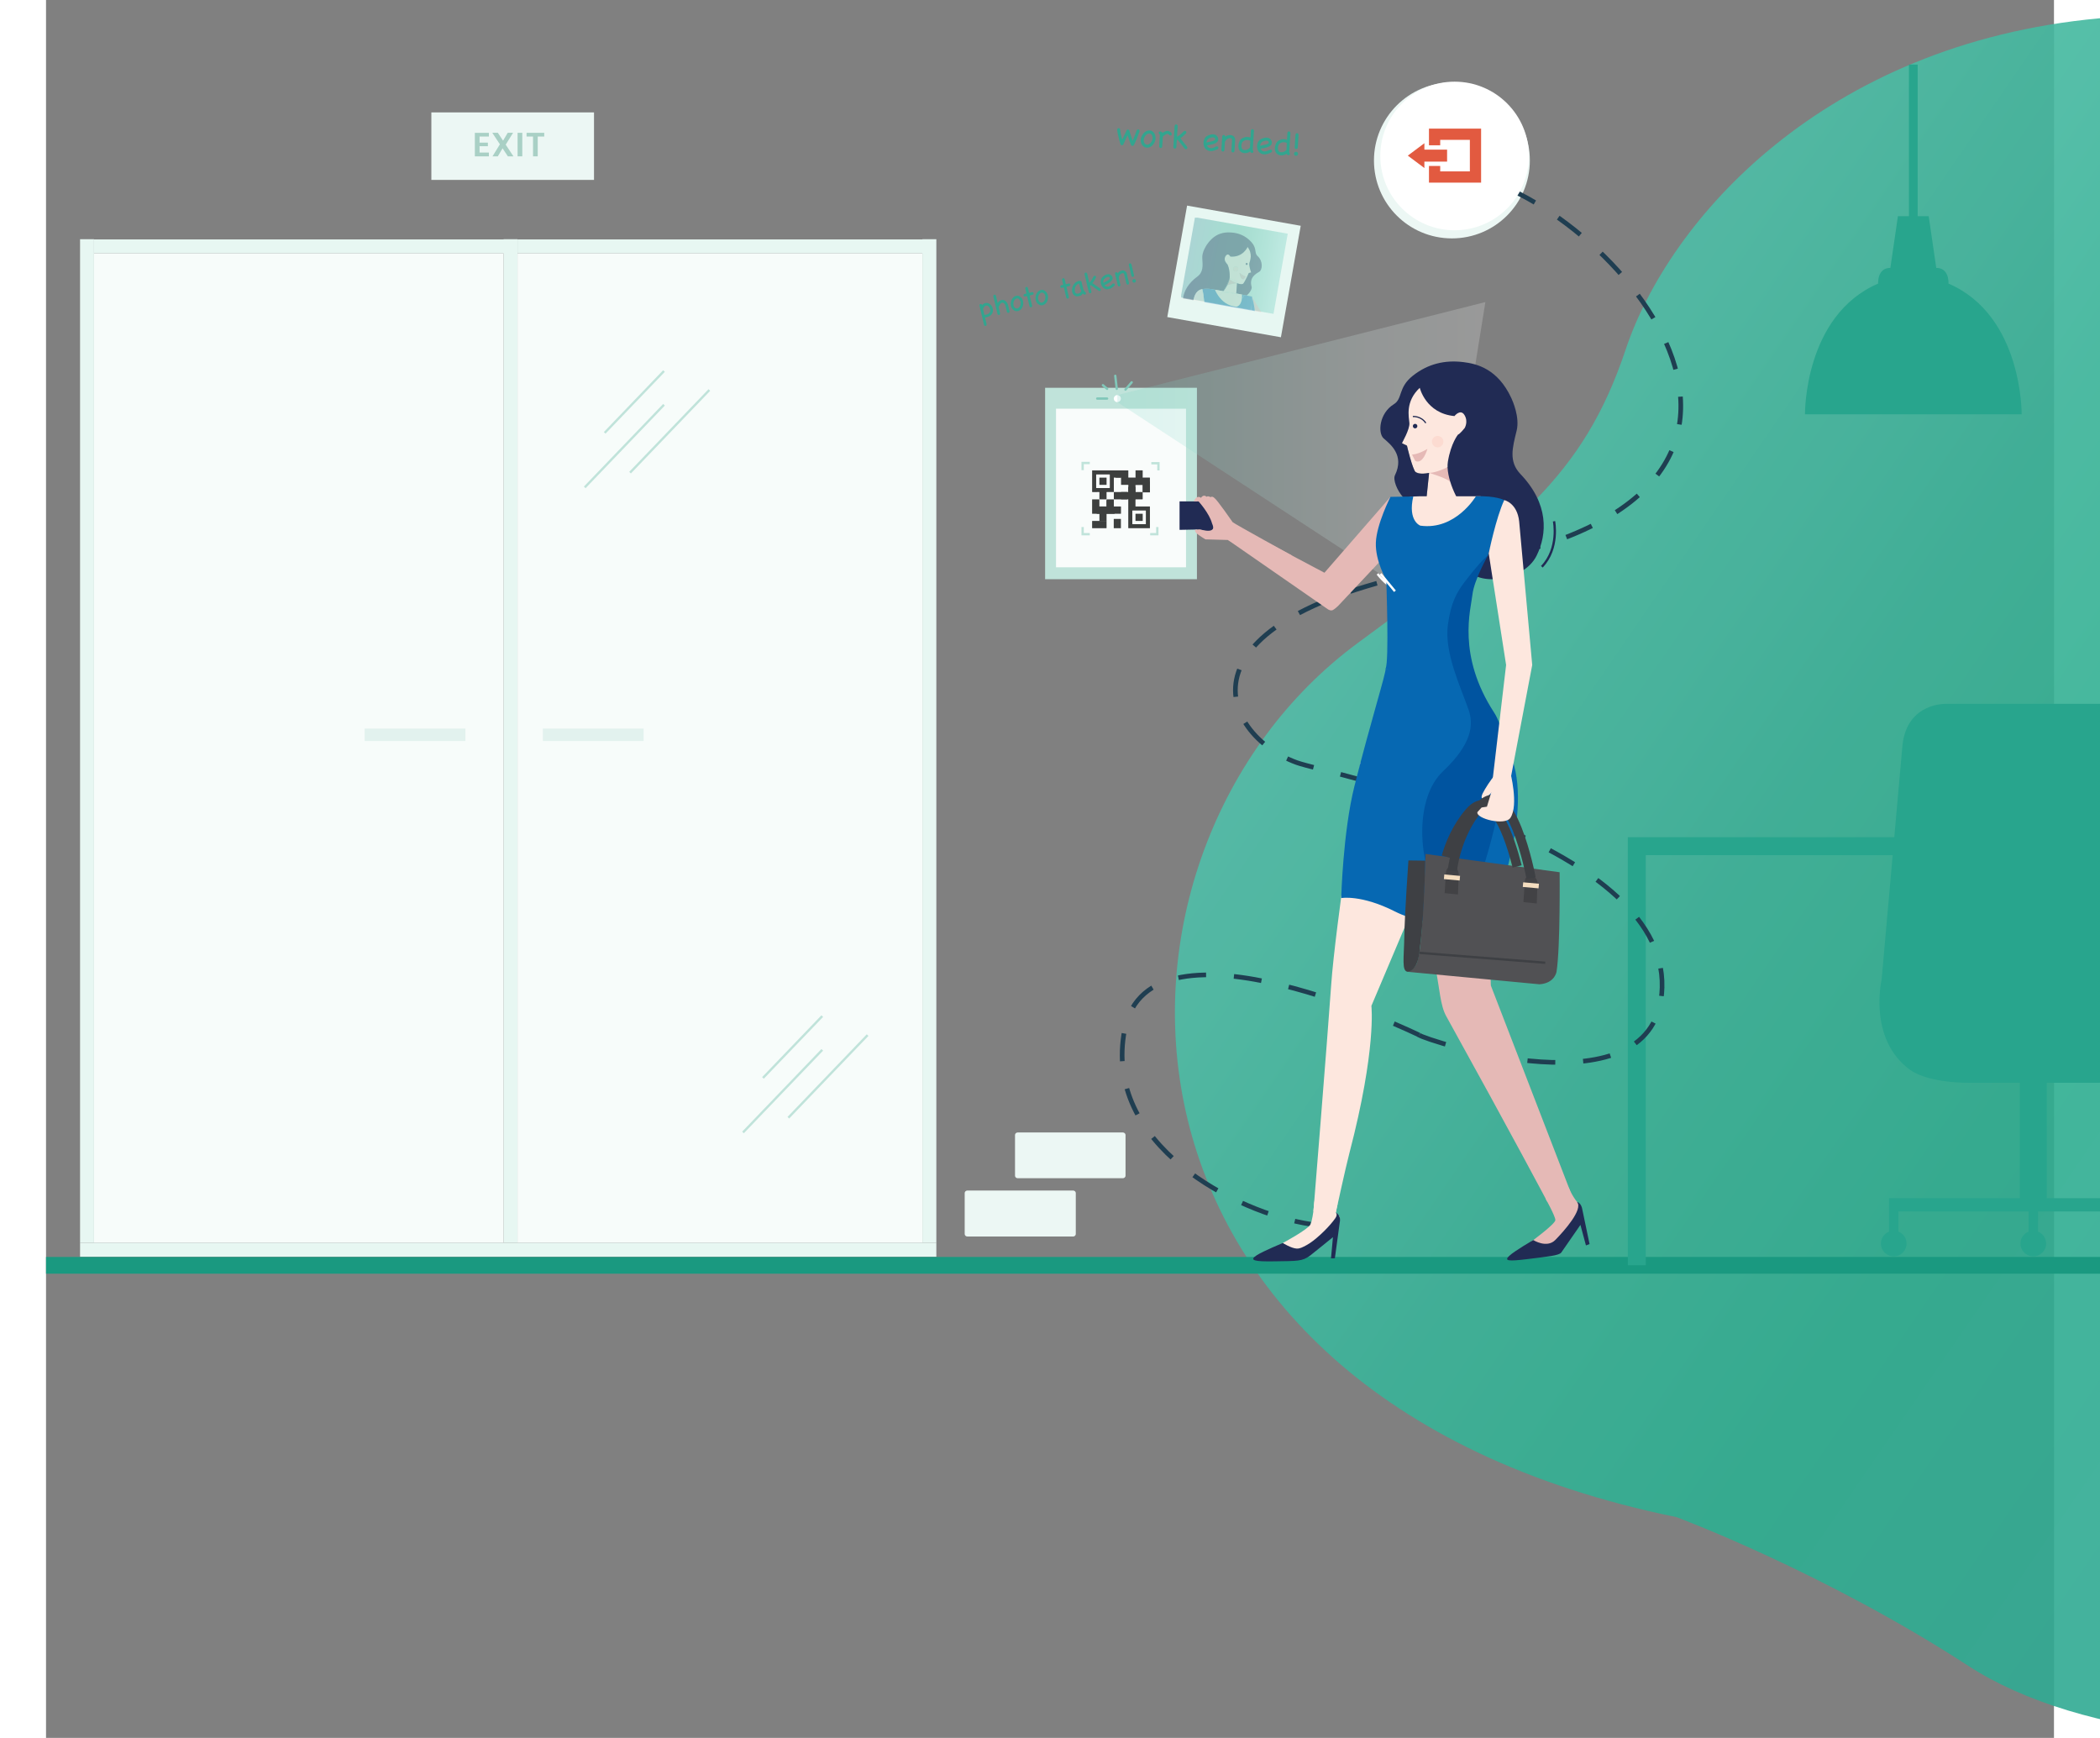 <?xml version="1.0" encoding="utf-8"?>
<!-- Generator: Adobe Illustrator 17.0.0, SVG Export Plug-In . SVG Version: 6.00 Build 0)  -->
<!DOCTYPE svg PUBLIC "-//W3C//DTD SVG 1.1//EN" "http://www.w3.org/Graphics/SVG/1.1/DTD/svg11.dtd">
<svg version="1.1" id="Warstwa_1" xmlns="http://www.w3.org/2000/svg" xmlns:xlink="http://www.w3.org/1999/xlink" x="0px" y="0px"
	  width="1016.16px" height="840.922px" viewBox="0 0 864.16 747.922"  enable-background="new 0 0 1264.16 747.922"
	 xml:space="preserve">
<rect x="0" y="0" width="864.16" height="747.922" fill="#808080" stroke="none"/>
<g>
	<path fill="#ECF7F4" d="M571.504,69.052c0,18.555,14.991,33.545,33.545,33.545c18.555,0,33.545-14.991,33.545-33.545
		s-14.991-33.545-33.545-33.545C586.494,35.507,571.504,50.602,571.504,69.052"/>
</g>
<g>
	<defs>
		<rect id="SVGID_1_" width="1264.16" height="747.922"/>
	</defs>
	<clipPath id="SVGID_2_">
		<use xlink:href="#SVGID_1_"  overflow="visible"/>
	</clipPath>
	<g clip-path="url(#SVGID_2_)">
		<defs>
			<rect id="SVGID_3_" width="1264.16" height="747.922"/>
		</defs>
		<clipPath id="SVGID_4_">
			<use xlink:href="#SVGID_3_"  overflow="visible"/>
		</clipPath>
		<g opacity="0.9" clip-path="url(#SVGID_4_)">
			<g>
				<defs>
					<rect id="SVGID_5_" x="485.837" y="7.365" width="778.323" height="740.557"/>
				</defs>
				<clipPath id="SVGID_6_">
					<use xlink:href="#SVGID_5_"  overflow="visible"/>
				</clipPath>
				<g clip-path="url(#SVGID_6_)">
					<defs>
						<path id="SVGID_7_" d="M883.651,7.88C764.666,18.874,698.448,94.762,679.874,150.295
							c-18.574,55.533-47.757,76.548-115.459,126.509c-120.906,89.223-121.903,323.159,137.321,376.118
							c0,0,63.41,23.576,125.621,64.035c94.472,61.438,359.558,44.303,420.18-169.938
							c60.622-214.241-59.801-153.825-117.338-360.672C1103.771,91.34,972.754-0.352,883.651,7.88"/>
					</defs>
					<clipPath id="SVGID_8_">
						<use xlink:href="#SVGID_7_"  overflow="visible"/>
					</clipPath>
					
						<linearGradient id="SVGID_9_" gradientUnits="userSpaceOnUse" x1="2.728484e-012" y1="747.927" x2="1" y2="747.927" gradientTransform="matrix(996.403 709.916 -709.916 996.403 531361.75 -745188.812)">
						<stop  offset="0" style="stop-color:#74CFC1"/>
						<stop  offset="0.005" style="stop-color:#74CFC1"/>
						<stop  offset="0.203" style="stop-color:#51BFA9"/>
						<stop  offset="0.387" style="stop-color:#38B297"/>
						<stop  offset="0.498" style="stop-color:#2EAE90"/>
						<stop  offset="0.696" style="stop-color:#31A893"/>
						<stop  offset="0.959" style="stop-color:#3A979A"/>
						<stop  offset="1" style="stop-color:#3C949B"/>
					</linearGradient>
					<polygon clip-path="url(#SVGID_8_)" fill="url(#SVGID_9_)" points="74.489,516.186 1016.691,1187.485 1676.182,261.857 
						733.98,-409.442 					"/>
				</g>
			</g>
		</g>
	</g>
	<rect x="429.978" y="166.887" clip-path="url(#SVGID_2_)" fill="#C0E3DA" width="65.337" height="82.379"/>
	<g clip-path="url(#SVGID_2_)">
		<defs>
			<rect id="SVGID_10_" width="1264.16" height="747.922"/>
		</defs>
		<clipPath id="SVGID_11_">
			<use xlink:href="#SVGID_10_"  overflow="visible"/>
		</clipPath>
		<g opacity="0.9" clip-path="url(#SVGID_11_)">
			<g>
				<defs>
					<rect id="SVGID_12_" x="434.671" y="175.899" width="55.95" height="68.238"/>
				</defs>
				<clipPath id="SVGID_13_">
					<use xlink:href="#SVGID_12_"  overflow="visible"/>
				</clipPath>
				<rect x="434.671" y="175.899" clip-path="url(#SVGID_13_)" fill="#FFFFFF" width="55.95" height="68.238"/>
			</g>
		</g>
	</g>
	<rect y="540.941" clip-path="url(#SVGID_2_)" fill="#1A9980" width="1094.836" height="7.199"/>
	<polygon clip-path="url(#SVGID_2_)" fill="#28A58D" points="995.568,360.296 680.761,360.296 680.761,360.742 680.76,360.742 
		680.76,544.54 688.488,544.54 688.488,368.024 987.84,368.024 987.84,544.54 995.568,544.54 995.568,368.024 	"/>
	<rect x="165.833" y="48.373" clip-path="url(#SVGID_2_)" fill="#ECF7F4" width="70" height="29.051"/>
	<g clip-path="url(#SVGID_2_)">
		<defs>
			<rect id="SVGID_14_" width="1264.16" height="747.922"/>
		</defs>
		<clipPath id="SVGID_15_">
			<use xlink:href="#SVGID_14_"  overflow="visible"/>
		</clipPath>
		<path clip-path="url(#SVGID_15_)" fill="#ECF7F4" d="M395.366,531.076c0,0.595,0.53,1.077,1.184,1.077h45.447
			c0.654,0,1.183-0.482,1.183-1.077v-17.644c0-0.595-0.529-1.078-1.183-1.078H396.55c-0.654,0-1.184,0.483-1.184,1.078V531.076z"/>
		<path clip-path="url(#SVGID_15_)" fill="#ECF7F4" d="M417.024,505.995c0,0.592,0.527,1.072,1.177,1.072h45.21
			c0.651,0,1.177-0.48,1.177-1.072v-17.552c0-0.592-0.526-1.072-1.177-1.072h-45.21c-0.65,0-1.177,0.48-1.177,1.072V505.995z"/>
		
			<path clip-path="url(#SVGID_15_)" fill="none" stroke="#1F3E51" stroke-width="2" stroke-miterlimit="10" stroke-dasharray="12,12" d="
			M590.993,445.466c1.591,1.771,102.997,35.688,104.507-20.473c1.721-63.995-143.503-91.803-157.284-96.824
			c-32.812-11.952-57.718-63.391,71.196-85.195c183.726-31.075,52.084-168.558-6.435-168.558"/>
		
			<path clip-path="url(#SVGID_15_)" fill="none" stroke="#1F3E51" stroke-width="2" stroke-miterlimit="10" stroke-dasharray="12,12" d="
			M590.993,445.466c0,0-116.134-56.646-126.774-2.426c-9.725,49.55,48.111,79.016,80.021,83.799"/>
		<path clip-path="url(#SVGID_15_)" fill="#FFFFFF" d="M574.231,67.122c0,17.659,14.315,31.975,31.975,31.975
			c17.659,0,31.975-14.316,31.975-31.975c0-17.659-14.316-31.975-31.975-31.975C588.546,35.147,574.231,49.463,574.231,67.122"/>
		<polygon clip-path="url(#SVGID_15_)" fill="#E25A40" points="600.013,73.761 612.778,73.761 612.778,60.191 600.013,60.191 
			600.013,62.525 595.176,62.525 595.176,55.353 617.615,55.353 617.615,78.598 595.176,78.598 595.176,71.426 600.013,71.426 		"/>
		<polygon clip-path="url(#SVGID_15_)" fill="#E25A40" points="593.205,72.312 586.072,66.976 593.205,61.64 593.205,62.525 
			593.205,64.389 595.176,64.389 600.013,64.389 602.977,64.389 602.977,66.253 602.977,67.698 602.977,69.562 600.013,69.562 
			595.176,69.562 593.205,69.562 593.205,71.426 		"/>
		<path clip-path="url(#SVGID_15_)" fill="#FFFFFF" d="M459.537,171.545c0,0.839,0.68,1.519,1.519,1.519s1.519-0.68,1.519-1.519
			c0-0.839-0.68-1.519-1.519-1.519S459.537,170.706,459.537,171.545"/>
		<g opacity="0.2" clip-path="url(#SVGID_15_)">
			<g>
				<g>
					<defs>
						<polygon id="SVGID_16_" points="461.056,170.027 619.458,129.992 598.135,262.738 461.056,173.064 						"/>
					</defs>
					<clipPath id="SVGID_17_">
						<use xlink:href="#SVGID_16_"  overflow="visible"/>
					</clipPath>
					
						<linearGradient id="SVGID_18_" gradientUnits="userSpaceOnUse" x1="-4.623875e-006" y1="747.922" x2="1" y2="747.922" gradientTransform="matrix(-158.401 0 0 -158.401 619.457 118668.32)">
						<stop  offset="0" style="stop-color:#FFFFFF"/>
						<stop  offset="0.175" style="stop-color:#EEF9F7"/>
						<stop  offset="0.321" style="stop-color:#E5F6F3"/>
						<stop  offset="0.493" style="stop-color:#C1E9E3"/>
						<stop  offset="0.717" style="stop-color:#97DBD1"/>
						<stop  offset="0.894" style="stop-color:#7DD2C5"/>
						<stop  offset="1" style="stop-color:#74CFC1"/>
					</linearGradient>
					<rect x="461.056" y="129.992" clip-path="url(#SVGID_17_)" fill="url(#SVGID_18_)" width="158.402" height="132.746"/>
				</g>
			</g>
		</g>
		<rect x="377.167" y="102.948" clip-path="url(#SVGID_15_)" fill="#E7F7F2" width="6" height="431.894"/>
		<rect x="196.908" y="102.948" clip-path="url(#SVGID_15_)" fill="#E7F7F2" width="6" height="431.894"/>
		<rect x="202.908" y="103.04" clip-path="url(#SVGID_15_)" fill="#E7F7F2" width="177.259" height="6"/>
		<rect x="14.649" y="534.841" clip-path="url(#SVGID_15_)" fill="#E7F7F2" width="368.518" height="6"/>
		<rect x="202.908" y="109.04" clip-path="url(#SVGID_15_)" fill="#F7FCFA" width="174.259" height="425.801"/>
		<rect x="14.649" y="102.948" clip-path="url(#SVGID_15_)" fill="#E7F7F2" width="6" height="431.894"/>
		<rect x="20.649" y="103.04" clip-path="url(#SVGID_15_)" fill="#E7F7F2" width="177.259" height="6"/>
		<rect x="20.649" y="109.04" clip-path="url(#SVGID_15_)" fill="#F7FCFA" width="176.259" height="425.801"/>
		
			<line clip-path="url(#SVGID_15_)" fill="none" stroke="#C0E3DA" stroke-miterlimit="10" x1="265.957" y1="174.192" x2="231.833" y2="209.752"/>
		
			<line clip-path="url(#SVGID_15_)" fill="none" stroke="#C0E3DA" stroke-miterlimit="10" x1="285.476" y1="167.846" x2="251.352" y2="203.406"/>
		
			<line clip-path="url(#SVGID_15_)" fill="none" stroke="#C0E3DA" stroke-miterlimit="10" x1="265.957" y1="159.672" x2="240.427" y2="186.277"/>
		
			<line clip-path="url(#SVGID_15_)" fill="none" stroke="#C0E3DA" stroke-miterlimit="10" x1="334.072" y1="451.812" x2="299.948" y2="487.372"/>
		
			<line clip-path="url(#SVGID_15_)" fill="none" stroke="#C0E3DA" stroke-miterlimit="10" x1="353.59" y1="445.466" x2="319.466" y2="481.026"/>
		
			<line clip-path="url(#SVGID_15_)" fill="none" stroke="#C0E3DA" stroke-miterlimit="10" x1="334.072" y1="437.292" x2="308.542" y2="463.897"/>
		<g opacity="0.9" clip-path="url(#SVGID_15_)">
			<g>
				<g>
					<path fill="#A2CCC0" d="M186.577,58.76v2.626h3.587v1.55h-3.587v2.726h4.018v1.622h-6.041v-10.13h6.041v1.607H186.577z"/>
					<path fill="#A2CCC0" d="M198.759,67.283l-2.281-3.458l-2.023,3.458h-2.31l3.186-5.18l-3.271-4.95h2.396l2.239,3.386
						l1.995-3.386h2.31l-3.171,5.094l3.329,5.037H198.759z"/>
					<path fill="#A2CCC0" d="M204.972,57.153v10.13h-2.023v-10.13H204.972z"/>
					<path fill="#A2CCC0" d="M214.415,57.153v1.607h-2.798v8.523h-2.023V58.76h-2.784v-1.607H214.415z"/>
				</g>
			</g>
		</g>
		<path clip-path="url(#SVGID_15_)" fill="#28A58D" d="M916.628,530.049v-8.674v-3.68v-2.024h-55.565v-49.678h21.453
			c14.719,0,22.696-3.309,25.778-5.557c18.214-13.289,12.261-38.783,12.261-38.783l-8.969-100.81
			c-1.931-18.767-19.042-17.94-19.042-17.94h-36.467h-1.619h-36.467c0,0-17.112-0.827-19.043,17.94l-8.969,100.81
			c0,0-5.953,25.494,12.262,38.783c3.081,2.248,11.058,5.557,25.777,5.557h21.453v49.678H793.17v2.024v3.68v8.674
			c-2.044,0.809-3.495,2.793-3.495,5.125c0,3.049,2.471,5.52,5.519,5.52c3.049,0,5.52-2.471,5.52-5.52
			c0-2.332-1.451-4.316-3.496-5.125v-8.674h56.025v8.674c-2.044,0.809-3.495,2.793-3.495,5.125c0,3.049,2.471,5.52,5.519,5.52
			s5.52-2.471,5.52-5.52c0-2.332-1.451-4.316-3.496-5.125v-8.674h55.289v8.674c-2.045,0.809-3.496,2.793-3.496,5.125
			c0,3.049,2.472,5.52,5.52,5.52c3.048,0,5.52-2.471,5.52-5.52C920.124,532.842,918.672,530.858,916.628,530.049"/>
		<g opacity="0.1" clip-path="url(#SVGID_15_)">
			<g>
				<defs>
					<rect id="SVGID_19_" x="213.833" y="313.54" width="43.334" height="5.354"/>
				</defs>
				<clipPath id="SVGID_20_">
					<use xlink:href="#SVGID_19_"  overflow="visible"/>
				</clipPath>
				<rect x="213.834" y="313.54" clip-path="url(#SVGID_20_)" fill="#1A9980" width="43.333" height="5.354"/>
			</g>
		</g>
		<g opacity="0.1" clip-path="url(#SVGID_15_)">
			<g>
				<defs>
					<rect id="SVGID_21_" x="137.147" y="313.54" width="43.334" height="5.354"/>
				</defs>
				<clipPath id="SVGID_22_">
					<use xlink:href="#SVGID_21_"  overflow="visible"/>
				</clipPath>
				<rect x="137.147" y="313.54" clip-path="url(#SVGID_22_)" fill="#1A9980" width="43.333" height="5.354"/>
			</g>
		</g>
		
			<line clip-path="url(#SVGID_15_)" fill="none" stroke="#81C7B9" stroke-linecap="round" stroke-linejoin="round" stroke-miterlimit="10" x1="456.66" y1="171.525" x2="452.407" y2="171.525"/>
		
			<line clip-path="url(#SVGID_15_)" fill="none" stroke="#81C7B9" stroke-linecap="round" stroke-linejoin="round" stroke-miterlimit="10" x1="467.236" y1="164.536" x2="464.56" y2="167.66"/>
		
			<line clip-path="url(#SVGID_15_)" fill="none" stroke="#81C7B9" stroke-linecap="round" stroke-linejoin="round" stroke-miterlimit="10" x1="456.66" y1="167.338" x2="454.854" y2="165.773"/>
		
			<line clip-path="url(#SVGID_15_)" fill="none" stroke="#81C7B9" stroke-linecap="round" stroke-linejoin="round" stroke-miterlimit="10" x1="460.81" y1="167.338" x2="460.167" y2="161.734"/>
	</g>
	<g clip-path="url(#SVGID_2_)">
		<defs>
			<rect id="SVGID_23_" width="1264.16" height="747.922"/>
		</defs>
		<clipPath id="SVGID_24_">
			<use xlink:href="#SVGID_23_"  overflow="visible"/>
		</clipPath>
		<path clip-path="url(#SVGID_24_)" fill="#3D3F3E" d="M465.766,209.669c0.003,4.053,0.003,13.468-0.001,17.521
			c0,0.123,0.045,0.132,0.145,0.132c3.059-0.002,6.117-0.002,9.176-0.002v-9.341c-0.055-0.001-0.11-0.003-0.165-0.003
			c-1.972,0-3.943-0.001-5.914,0.003c-0.114,0-0.139-0.031-0.138-0.141c0.004-0.935,0.001-7.232,0.005-8.167
			c0-0.104-0.025-0.135-0.133-0.135c-0.947,0.004-1.895,0.003-2.842,0C465.793,209.536,465.766,209.565,465.766,209.669
			 M467.512,225.434c0.004-1.861,0.004-3.722,0-5.582c0-0.108,0.022-0.144,0.139-0.144c1.852,0.004,3.704,0.004,5.556,0
			c0.118,0,0.137,0.04,0.136,0.145c-0.004,0.931-0.002,1.861-0.002,2.791c0,0.927-0.002,1.853,0.003,2.778
			c0.001,0.119-0.025,0.157-0.151,0.157c-1.844-0.005-3.688-0.005-5.531-0.001C467.551,225.578,467.512,225.555,467.512,225.434"/>
		<path clip-path="url(#SVGID_24_)" fill="#3D3F3E" d="M456.57,211.758c0.993,0.004,1.987,0.001,2.98,0
			c0.001-0.053,0.004-0.108,0.004-0.162c0-1.965,0-3.93,0.001-5.895c0-0.054-0.016-0.111,0.022-0.16
			c0.363,0.003,0.726,0.006,1.089,0.007c0.617,0,1.234-0.001,1.851,0c0.074,0,0.114-0.009,0.114-0.1
			c-0.003-0.989-0.003-1.978-0.003-2.967c0-0.012-0.004-0.024-0.006-0.037h-3.045h-9.367c0,3.054,0,6.107-0.003,9.161
			c-0.001,0.125,0.026,0.16,0.157,0.159c0.951-0.006,1.903-0.002,2.855-0.006c0.106,0,0.132,0.03,0.132,0.134
			c-0.004,0.952-0.001,1.904-0.005,2.856c-0.001,0.113,0.027,0.15,0.146,0.149c0.926-0.005,1.853-0.005,2.779-0.001
			c0.114,0.001,0.151-0.026,0.151-0.146c-0.005-0.948,0-1.895-0.007-2.842C456.415,211.781,456.452,211.757,456.57,211.758
			 M457.684,210.027c-1.865-0.003-3.73-0.003-5.595,0c-0.102,0-0.137-0.022-0.137-0.132c0.003-1.856,0.004-3.713,0-5.569
			c0-0.114,0.032-0.14,0.142-0.14c0.93,0.005,1.861,0.003,2.791,0.003s1.861,0.001,2.791-0.003c0.106,0,0.145,0.019,0.145,0.137
			c-0.004,1.856-0.004,3.714,0,5.57C457.821,210.001,457.788,210.027,457.684,210.027"/>
		<polygon clip-path="url(#SVGID_24_)" fill="#3D3F3E" points="459.55,211.758 459.551,211.758 459.55,211.76 		"/>
		<path clip-path="url(#SVGID_24_)" fill="#3D3F3E" d="M450.335,224.187c0.347,0.005,0.694,0.001,1.041,0.002
			c0.655,0.001,1.311,0.003,1.966,0.005c0.994,0.001,1.988,0.002,2.982,0.003c0.008,0,0.015-0.005,0.023-0.025h-2.993
			c-0.002-0.05-0.006-0.101-0.006-0.151c0-0.927-0.002-1.854,0.003-2.779c0-0.116-0.034-0.139-0.142-0.139
			c-0.961,0.004-1.921,0.001-2.881,0.005c-0.094,0-0.121-0.023-0.121-0.119c0.003-1.989,0.003-3.977,0-5.965
			c0-0.101,0.029-0.126,0.127-0.125c0.956,0.003,1.912,0.004,2.868-0.001c0.112,0,0.142,0.028,0.141,0.141
			c-0.005,0.935-0.001,1.87-0.005,2.804c0,0.107,0.03,0.133,0.134,0.132c0.926-0.003,1.853,0,2.779,0.001
			c0.051,0,0.102,0.004,0.152,0.006v3.065h0.023v-3.07c1.044,0,2.088-0.001,3.131-0.001c0.978,0,1.955,0.003,2.932-0.003
			c0.124-0.001,0.142,0.042,0.142,0.151c-0.004,0.943-0.004,1.886,0,2.83c0.001,0.119-0.025,0.155-0.151,0.155
			c-1.967-0.005-3.934-0.002-5.901-0.007c-0.132,0-0.158,0.036-0.158,0.161c0.004,1.976,0.002,3.951,0.005,5.927
			c0,0.105-0.029,0.133-0.133,0.133c-0.909-0.005-1.819-0.003-2.729-0.003c-1.078,0-2.157-0.001-3.235,0.002
			c-0.092,0.001-0.122-0.018-0.122-0.116c0.004-0.965,0.004-1.93,0-2.894C450.207,224.209,450.237,224.185,450.335,224.187"/>
		<polygon clip-path="url(#SVGID_24_)" fill="#3D3F3E" points="456.426,217.975 456.426,217.977 456.425,217.977 		"/>
		<path clip-path="url(#SVGID_24_)" fill="#3D3F3E" d="M462.783,211.739c0.347,0.006,0.694,0.002,1.041,0.002
			c0.655,0.002,1.311,0.004,1.966,0.005c0.994,0.001,1.988,0.003,2.982,0.003c0.008,0,0.015-0.005,0.023-0.025h-2.993
			c-0.002-0.049-0.006-0.1-0.006-0.151c0-0.927-0.002-1.853,0.003-2.779c0.001-0.116-0.033-0.139-0.142-0.139
			c-0.961,0.005-1.921,0.002-2.881,0.005c-0.094,0-0.121-0.023-0.12-0.119c0.002-1.989,0.002-3.976-0.001-5.964
			c0-0.102,0.029-0.126,0.128-0.126c0.955,0.004,1.912,0.004,2.867,0c0.112-0.001,0.142,0.028,0.141,0.141
			c-0.004,0.934,0,1.869-0.005,2.804c0,0.107,0.03,0.132,0.134,0.132c0.926-0.003,1.853-0.001,2.78,0
			c0.05,0.001,0.101,0.004,0.151,0.006v3.065h-2.025v-3.07h2.078c-0.013-0.023-0.016-0.061-0.016-0.133
			c-0.001-0.989-0.001-1.978-0.001-2.967c0.98,0,1.96,0.002,2.941-0.003c0.114,0,0.139,0.033,0.138,0.142
			c-0.004,0.947-0.004,1.895,0.001,2.842c0,0.058-0.008,0.095-0.028,0.119h0.067c0.977-0.001,1.954,0.002,2.931-0.004
			c0.124-0.001,0.142,0.042,0.142,0.151c-0.004,0.943-0.004,1.886,0,2.83c0.001,0.12-0.025,0.155-0.15,0.155
			c-1.968-0.004-6.06-0.096-6.06,0.029c0.004,1.976,0.002,4.076,0.005,6.052c0,0.106-0.029,0.133-0.133,0.133
			c-0.909-0.004-1.819-0.002-2.729-0.002c-1.078,0-2.157-0.002-3.235,0.002c-0.092,0-0.122-0.019-0.122-0.117
			c0.004-0.965,0.004-1.929,0-2.894C462.655,211.762,462.686,211.737,462.783,211.739"/>
		<polygon clip-path="url(#SVGID_24_)" fill="#3D3F3E" points="468.874,205.528 468.874,205.529 468.873,205.529 		"/>
		<path clip-path="url(#SVGID_24_)" fill="#3D3F3E" d="M465.284,214.897c-0.922-0.005-4.648-0.003-5.57-0.003
			c-0.16,0-0.16,0-0.16-0.167c-0.001-0.989-0.002-1.977-0.002-2.967c0.98,0,4.765,0.003,5.745-0.002
			c0.114-0.001,0.139,0.032,0.139,0.141c-0.005,0.947-0.005,1.894,0,2.842C465.436,214.861,465.409,214.898,465.284,214.897"/>
		<polygon clip-path="url(#SVGID_24_)" fill="#3D3F3E" points="459.551,211.758 459.551,211.76 459.55,211.76 		"/>
		<path clip-path="url(#SVGID_24_)" fill="#3D3F3E" d="M474.933,211.801c-0.921-0.006-1.843-0.003-2.765-0.003
			c-0.161,0-0.161,0-0.161-0.167c0-0.989-0.001-1.977-0.002-2.967c0.981,0,1.961,0.003,2.942-0.002
			c0.114-0.001,0.139,0.032,0.138,0.141c-0.004,0.947-0.005,1.894,0,2.842C475.086,211.765,475.058,211.802,474.933,211.801"/>
		<polygon clip-path="url(#SVGID_24_)" fill="#3D3F3E" points="472.005,208.662 472.005,208.664 472.004,208.664 		"/>
		<path clip-path="url(#SVGID_24_)" fill="#3D3F3E" d="M466.697,214.894c-0.16,0-0.16,0-0.161-0.167
			c0-0.989-0.001-1.978-0.002-2.967c0.981,0,4.313,0.003,5.294-0.002c0.114-0.001,0.139,0.032,0.139,0.141
			c-0.005,0.947-0.005,1.894,0,2.842c0,0.12-0.027,0.157-0.153,0.156C470.892,214.892,467.619,214.894,466.697,214.894"/>
		<polygon clip-path="url(#SVGID_24_)" fill="#3D3F3E" points="468.886,211.758 468.886,211.76 468.885,211.76 		"/>
		<polygon clip-path="url(#SVGID_24_)" fill="#3D3F3E" points="468.886,202.427 468.886,202.429 468.884,202.429 		"/>
		<path clip-path="url(#SVGID_24_)" fill="#3D3F3E" d="M456.537,214.9c0.968,0.001,1.936,0.002,2.904-0.001
			c0.087,0,0.115,0.023,0.114,0.113c-0.004,0.456-0.001,0.913-0.002,1.369c-0.001,0.525-0.003,1.048-0.005,1.573h-3.118
			c-0.002-0.013-0.005-0.026-0.005-0.038c-0.001-0.972,0-1.945-0.003-2.916C456.421,214.906,456.464,214.9,456.537,214.9"/>
		<path clip-path="url(#SVGID_24_)" fill="#3D3F3E" d="M468.982,221.104c0.482,0.004,0.964,0.002,1.446,0.002
			s0.964,0.001,1.445-0.002c0.081-0.001,0.11,0.019,0.11,0.104c-0.002,0.957-0.002,1.912,0,2.867c0,0.09-0.027,0.116-0.115,0.115
			c-0.96-0.002-1.919-0.002-2.879,0c-0.092,0.001-0.123-0.023-0.122-0.12c0.003-0.951,0.003-1.903,0-2.854
			C468.866,221.125,468.895,221.103,468.982,221.104"/>
		<path clip-path="url(#SVGID_24_)" fill="#3D3F3E" d="M453.467,205.545c0.942,0.003,1.885,0.004,2.827-0.001
			c0.111,0,0.133,0.037,0.131,0.139c-0.004,0.473-0.001,0.946-0.001,1.42c0,0.482-0.002,0.963,0.001,1.445
			c0.001,0.09-0.025,0.114-0.114,0.113c-0.95-0.003-1.902-0.003-2.852,0.001c-0.098,0-0.12-0.032-0.12-0.123
			c0.003-0.956,0.003-1.911-0.001-2.866C453.338,205.573,453.366,205.544,453.467,205.545"/>
		<polyline clip-path="url(#SVGID_24_)" fill="none" stroke="#C0E3DA" stroke-miterlimit="10" points="478.748,202.444 
			478.748,199.364 475.681,199.364 		"/>
		<polyline clip-path="url(#SVGID_24_)" fill="none" stroke="#C0E3DA" stroke-miterlimit="10" points="446.127,226.815 
			446.127,229.895 449.195,229.895 		"/>
		<polyline clip-path="url(#SVGID_24_)" fill="none" stroke="#C0E3DA" stroke-miterlimit="10" points="446.127,202.332 
			446.127,199.252 449.195,199.252 		"/>
		<polyline clip-path="url(#SVGID_24_)" fill="none" stroke="#C0E3DA" stroke-miterlimit="10" points="478.261,226.815 
			478.261,229.895 475.194,229.895 		"/>
		<rect x="471.967" y="207.206" clip-path="url(#SVGID_24_)" fill="#3D3F3E" width="3.109" height="4.692"/>
		<rect x="468.868" y="206.842" clip-path="url(#SVGID_24_)" fill="#3D3F3E" width="4.677" height="1.848"/>
		<rect x="456.426" y="215.25" clip-path="url(#SVGID_24_)" fill="#3D3F3E" width="3.124" height="4.95"/>
		<rect x="452.177" y="217.977" clip-path="url(#SVGID_24_)" fill="#3D3F3E" width="7.716" height="3.127"/>
		<rect x="460.366" y="202.453" clip-path="url(#SVGID_24_)" fill="#3D3F3E" width="3.657" height="3.092"/>
		<rect x="459.516" y="223.319" clip-path="url(#SVGID_24_)" fill="#3D3F3E" width="3.08" height="4.003"/>
		
			<rect x="486.615" y="92.625" transform="matrix(-0.985 -0.175 0.175 -0.985 994.566 321.538)" clip-path="url(#SVGID_24_)" fill="#E7F7F2" width="49.65" height="48.706"/>
		<g opacity="0.35" clip-path="url(#SVGID_24_)">
			<g>
				<defs>
					<rect id="SVGID_25_" x="488.528" y="93.68" width="46.026" height="41.563"/>
				</defs>
				<clipPath id="SVGID_26_">
					<use xlink:href="#SVGID_25_"  overflow="visible"/>
				</clipPath>
				<g clip-path="url(#SVGID_26_)">
					<defs>
						
							<rect id="SVGID_27_" x="491.276" y="96.952" transform="matrix(-0.985 -0.175 0.175 -0.985 995.212 316.545)" width="40.531" height="35.02"/>
					</defs>
					<clipPath id="SVGID_28_">
						<use xlink:href="#SVGID_27_"  overflow="visible"/>
					</clipPath>
					
						<linearGradient id="SVGID_29_" gradientUnits="userSpaceOnUse" x1="-9.094947e-012" y1="747.922" x2="1" y2="747.922" gradientTransform="matrix(-39.906 -7.082 7.082 -39.906 -4765.565 29964.766)">
						<stop  offset="0" style="stop-color:#74CFC1"/>
						<stop  offset="0.005" style="stop-color:#74CFC1"/>
						<stop  offset="0.203" style="stop-color:#51BFA9"/>
						<stop  offset="0.387" style="stop-color:#38B297"/>
						<stop  offset="0.498" style="stop-color:#2EAE90"/>
						<stop  offset="0.696" style="stop-color:#31A893"/>
						<stop  offset="0.959" style="stop-color:#3A979A"/>
						<stop  offset="1" style="stop-color:#3C949B"/>
					</linearGradient>
					<polygon clip-path="url(#SVGID_28_)" fill="url(#SVGID_29_)" points="541.705,94.949 489.933,85.761 481.377,133.974 
						533.149,143.162 					"/>
				</g>
			</g>
		</g>
		<path clip-path="url(#SVGID_24_)" fill="#32A58F" d="M401.846,131.043c0.079-0.114,0.181-0.188,0.309-0.217
			c0.118-0.028,0.239-0.014,0.362,0.044c0.124,0.058,0.229,0.167,0.315,0.329l0.029,0.122c0.167-0.23,0.374-0.421,0.621-0.571
			c0.248-0.148,0.499-0.254,0.754-0.315c0.354-0.083,0.702-0.083,1.043,0c0.34,0.083,0.655,0.229,0.945,0.439
			c0.289,0.211,0.538,0.475,0.748,0.794c0.21,0.32,0.362,0.681,0.457,1.081c0.102,0.436,0.126,0.852,0.071,1.248
			c-0.055,0.398-0.187,0.76-0.398,1.087c-0.21,0.329-0.5,0.615-0.869,0.86c-0.37,0.245-0.822,0.432-1.358,0.558
			c-0.128,0.03-0.253,0.056-0.378,0.075c-0.125,0.021-0.253,0.035-0.385,0.048l0.678,2.876c0.04,0.211,0.016,0.382-0.073,0.514
			c-0.089,0.13-0.201,0.212-0.338,0.245c-0.127,0.029-0.256,0.01-0.388-0.06c-0.131-0.069-0.234-0.202-0.309-0.395l-1.957-8.301
			C401.727,131.311,401.767,131.157,401.846,131.043 M403.342,132.748c-0.012,0.031-0.028,0.062-0.051,0.092
			c-0.022,0.028-0.039,0.054-0.053,0.077l0.607,2.576c0.134-0.003,0.265-0.01,0.391-0.02c0.127-0.011,0.254-0.032,0.381-0.061
			c0.309-0.073,0.586-0.182,0.83-0.325c0.245-0.145,0.446-0.317,0.605-0.517c0.159-0.201,0.267-0.427,0.322-0.681
			c0.055-0.252,0.049-0.525-0.02-0.816c-0.051-0.218-0.137-0.429-0.258-0.637c-0.121-0.207-0.264-0.385-0.429-0.539
			c-0.166-0.152-0.344-0.266-0.534-0.341c-0.19-0.076-0.386-0.089-0.586-0.041c-0.154,0.036-0.293,0.097-0.417,0.183
			c-0.123,0.087-0.234,0.188-0.331,0.302c-0.099,0.114-0.185,0.235-0.26,0.363C403.464,132.491,403.398,132.619,403.342,132.748"/>
		<path clip-path="url(#SVGID_24_)" fill="#32A58F" d="M410.515,135.281c-0.085,0.13-0.193,0.213-0.323,0.248
			c-0.131,0.035-0.264,0.02-0.4-0.05c-0.137-0.068-0.242-0.199-0.316-0.392l-1.787-7.579c-0.005-0.181,0.034-0.331,0.118-0.446
			c0.083-0.116,0.18-0.188,0.293-0.22s0.233-0.019,0.361,0.038c0.129,0.055,0.241,0.163,0.336,0.323l0.756,3.204
			c0.103-0.169,0.205-0.309,0.304-0.418c0.151-0.17,0.298-0.312,0.438-0.428c0.141-0.114,0.311-0.219,0.509-0.313
			c0.153-0.084,0.316-0.132,0.491-0.145c0.175-0.012,0.349-0.015,0.524-0.009c0.292,0.018,0.557,0.094,0.795,0.23
			c0.238,0.136,0.452,0.31,0.641,0.519c0.188,0.209,0.346,0.443,0.474,0.701c0.128,0.258,0.226,0.512,0.296,0.764
			c0.112,0.435,0.215,0.864,0.31,1.286c0.095,0.424,0.199,0.854,0.311,1.288c0.038,0.203,0.015,0.368-0.07,0.498
			c-0.084,0.13-0.191,0.214-0.323,0.249c-0.13,0.036-0.264,0.019-0.4-0.05c-0.136-0.069-0.241-0.199-0.316-0.393
			c-0.102-0.435-0.204-0.865-0.303-1.288c-0.1-0.423-0.206-0.851-0.318-1.285c-0.086-0.325-0.217-0.605-0.393-0.843
			c-0.175-0.236-0.426-0.413-0.75-0.528c-0.252-0.007-0.465,0.043-0.641,0.151c-0.176,0.109-0.328,0.248-0.456,0.417
			s-0.24,0.357-0.335,0.562c-0.096,0.205-0.188,0.403-0.277,0.596c-0.011,0.032-0.028,0.063-0.049,0.092
			c-0.023,0.03-0.041,0.055-0.054,0.077l0.623,2.645C410.622,134.984,410.599,135.15,410.515,135.281"/>
		<path clip-path="url(#SVGID_24_)" fill="#32A58F" d="M415.158,130.624c0.032-0.315,0.087-0.627,0.167-0.939
			c0.08-0.311,0.194-0.604,0.34-0.879c0.146-0.274,0.33-0.524,0.55-0.749c0.221-0.224,0.481-0.41,0.782-0.558
			c0.499-0.243,0.97-0.31,1.413-0.204c0.442,0.107,0.825,0.319,1.15,0.636c0.323,0.317,0.581,0.704,0.771,1.163
			c0.189,0.459,0.277,0.921,0.261,1.385c-0.009,0.568-0.132,1.125-0.369,1.67c-0.236,0.545-0.593,0.983-1.071,1.316
			c-0.354,0.247-0.715,0.393-1.084,0.437c-0.369,0.043-0.718,0.004-1.049-0.119c-0.332-0.123-0.634-0.317-0.907-0.578
			c-0.273-0.262-0.491-0.58-0.656-0.954c-0.104-0.234-0.177-0.471-0.219-0.71c-0.042-0.24-0.068-0.484-0.078-0.731L415.158,130.624z
			 M416.295,130.687c0.009,0.199,0.025,0.38,0.049,0.541c0.024,0.163,0.073,0.342,0.148,0.535c0.085,0.238,0.214,0.441,0.387,0.606
			c0.174,0.166,0.363,0.279,0.57,0.34c0.206,0.063,0.42,0.064,0.642,0.007c0.222-0.057,0.43-0.18,0.624-0.37
			c0.258-0.253,0.441-0.545,0.549-0.878c0.109-0.332,0.169-0.677,0.18-1.036c0.009-0.289-0.044-0.584-0.158-0.883
			c-0.113-0.299-0.271-0.549-0.472-0.752c-0.201-0.202-0.436-0.326-0.707-0.373c-0.27-0.046-0.557,0.037-0.861,0.253
			c-0.326,0.24-0.558,0.54-0.695,0.899C416.415,129.933,416.33,130.304,416.295,130.687"/>
		<path clip-path="url(#SVGID_24_)" fill="#32A58F" d="M420.922,127.509c-0.122-0.087-0.197-0.193-0.228-0.321
			c-0.029-0.127-0.006-0.264,0.069-0.412c0.076-0.148,0.218-0.246,0.427-0.295l0.763-0.18l-0.508-2.153
			c0.003-0.193,0.043-0.347,0.123-0.461c0.078-0.115,0.181-0.187,0.308-0.217c0.118-0.027,0.239-0.013,0.363,0.044
			c0.123,0.057,0.228,0.167,0.315,0.329l0.517,2.194l1.309-0.308c0.184,0.005,0.328,0.05,0.435,0.134
			c0.106,0.085,0.173,0.187,0.201,0.306c0.031,0.127,0.011,0.251-0.056,0.372c-0.067,0.122-0.186,0.227-0.357,0.316l-1.268,0.298
			c0.156,0.703,0.326,1.422,0.509,2.162c0.184,0.738,0.359,1.457,0.524,2.157c0.049,0.209,0.025,0.38-0.073,0.513
			c-0.099,0.133-0.211,0.215-0.338,0.245c-0.128,0.03-0.257,0.01-0.389-0.059c-0.131-0.069-0.234-0.201-0.309-0.394
			c-0.167-0.71-0.34-1.437-0.521-2.18c-0.18-0.744-0.354-1.471-0.521-2.18l-0.804,0.19
			C421.207,127.628,421.043,127.596,420.922,127.509"/>
		<path clip-path="url(#SVGID_24_)" fill="#32A58F" d="M425.819,128.109c0.031-0.314,0.087-0.627,0.167-0.938
			c0.08-0.311,0.193-0.604,0.339-0.88c0.147-0.273,0.33-0.523,0.551-0.749c0.22-0.224,0.481-0.41,0.782-0.558
			c0.499-0.242,0.97-0.309,1.412-0.203c0.443,0.107,0.826,0.319,1.151,0.635c0.323,0.318,0.581,0.704,0.77,1.163
			c0.19,0.46,0.277,0.922,0.262,1.385c-0.01,0.568-0.133,1.125-0.369,1.671c-0.236,0.544-0.593,0.983-1.071,1.316
			c-0.354,0.247-0.715,0.393-1.084,0.436c-0.369,0.044-0.719,0.005-1.05-0.119c-0.331-0.123-0.633-0.316-0.906-0.577
			c-0.273-0.263-0.492-0.581-0.657-0.954c-0.103-0.235-0.176-0.472-0.218-0.711c-0.042-0.24-0.068-0.483-0.078-0.73L425.819,128.109
			z M426.956,128.172c0.009,0.199,0.025,0.38,0.049,0.542c0.024,0.163,0.073,0.341,0.148,0.534c0.084,0.238,0.214,0.442,0.387,0.607
			c0.173,0.165,0.363,0.278,0.57,0.339c0.206,0.063,0.42,0.065,0.641,0.008c0.222-0.057,0.431-0.18,0.625-0.371
			c0.258-0.252,0.44-0.545,0.549-0.878c0.109-0.331,0.169-0.677,0.18-1.035c0.009-0.289-0.044-0.584-0.158-0.884
			c-0.113-0.299-0.271-0.549-0.472-0.751c-0.201-0.203-0.436-0.326-0.707-0.373c-0.27-0.047-0.557,0.037-0.861,0.253
			c-0.327,0.24-0.559,0.54-0.695,0.899C427.076,127.419,426.99,127.79,426.956,128.172"/>
		<path clip-path="url(#SVGID_24_)" fill="#32A58F" d="M436.749,123.776c-0.122-0.086-0.197-0.192-0.227-0.32
			c-0.03-0.127-0.007-0.264,0.069-0.412c0.075-0.148,0.217-0.246,0.427-0.295l0.763-0.18l-0.508-2.153
			c0.002-0.194,0.043-0.347,0.122-0.461c0.078-0.115,0.181-0.187,0.309-0.217c0.117-0.027,0.238-0.013,0.362,0.044
			c0.124,0.056,0.228,0.167,0.315,0.328l0.517,2.195l1.309-0.308c0.184,0.005,0.329,0.05,0.435,0.134
			c0.107,0.085,0.174,0.187,0.202,0.306c0.03,0.127,0.011,0.251-0.056,0.372c-0.068,0.122-0.187,0.227-0.357,0.316l-1.268,0.298
			c0.155,0.703,0.325,1.422,0.509,2.162c0.183,0.738,0.358,1.457,0.523,2.157c0.049,0.209,0.025,0.38-0.073,0.513
			c-0.098,0.133-0.211,0.214-0.338,0.245c-0.127,0.03-0.257,0.01-0.388-0.059c-0.131-0.07-0.234-0.201-0.309-0.394
			c-0.168-0.71-0.341-1.437-0.521-2.181c-0.18-0.743-0.355-1.47-0.522-2.179l-0.804,0.19
			C437.033,123.896,436.869,123.863,436.749,123.776"/>
		<path clip-path="url(#SVGID_24_)" fill="#32A58F" d="M447.462,125.911c0.002,0.01-0.002,0.016-0.011,0.018
			c0.085,0.114,0.126,0.228,0.125,0.345c-0.002,0.115-0.033,0.216-0.094,0.302c-0.062,0.086-0.152,0.153-0.269,0.2
			c-0.119,0.048-0.26,0.051-0.422,0.013c-0.101-0.061-0.2-0.133-0.295-0.211s-0.181-0.161-0.259-0.248
			c-0.146,0.197-0.308,0.387-0.486,0.568c-0.178,0.18-0.37,0.3-0.576,0.36c-0.36,0.103-0.718,0.192-1.074,0.267
			c-0.357,0.074-0.721,0.035-1.093-0.117c-0.309-0.129-0.564-0.307-0.767-0.539c-0.203-0.229-0.36-0.488-0.47-0.773
			c-0.111-0.286-0.18-0.589-0.208-0.908c-0.027-0.32-0.019-0.634,0.023-0.941c0.015-0.139,0.046-0.274,0.09-0.41
			c0.045-0.136,0.089-0.275,0.132-0.42c0.056-0.205,0.131-0.402,0.22-0.592c0.09-0.188,0.203-0.361,0.338-0.518
			c0.099-0.11,0.196-0.219,0.29-0.327c0.094-0.109,0.192-0.214,0.293-0.314c0.069-0.073,0.181-0.16,0.335-0.259
			c0.154-0.099,0.324-0.191,0.51-0.278c0.185-0.088,0.376-0.153,0.571-0.2c0.196-0.046,0.368-0.058,0.517-0.035
			c0.123-0.049,0.256-0.046,0.397,0.006c0.143,0.053,0.267,0.164,0.374,0.33c0.146,0.619,0.287,1.242,0.426,1.871
			c0.139,0.63,0.327,1.242,0.563,1.838c0.029,0.081,0.086,0.169,0.172,0.269c0.086,0.101,0.175,0.196,0.269,0.289
			c0.094,0.094,0.179,0.179,0.255,0.257C447.414,125.832,447.455,125.885,447.462,125.911 M445.508,125.379
			c0.017-0.014,0.028-0.025,0.035-0.036c0.007-0.012,0.018-0.024,0.034-0.037c-0.246-0.518-0.437-1.071-0.57-1.656
			c-0.134-0.588-0.254-1.129-0.36-1.622c-0.082,0.02-0.171,0.05-0.266,0.092c-0.097,0.042-0.188,0.09-0.276,0.144
			c-0.088,0.054-0.168,0.104-0.238,0.15c-0.071,0.045-0.123,0.081-0.155,0.109c-0.243,0.19-0.435,0.411-0.578,0.661
			s-0.246,0.513-0.309,0.792c-0.064,0.279-0.095,0.565-0.093,0.857c0.002,0.292,0.036,0.579,0.102,0.861
			c0.035,0.068,0.075,0.135,0.12,0.202c0.044,0.066,0.084,0.133,0.119,0.202c0.057,0.034,0.116,0.073,0.179,0.116
			c0.063,0.043,0.127,0.081,0.192,0.113c0.09,0.017,0.18,0.03,0.268,0.037c0.088,0.008,0.176,0.016,0.264,0.024
			c0.155-0.036,0.306-0.067,0.453-0.092c0.148-0.025,0.289-0.078,0.424-0.157c0.115-0.123,0.227-0.245,0.338-0.368
			C445.301,125.65,445.407,125.519,445.508,125.379"/>
		<path clip-path="url(#SVGID_24_)" fill="#32A58F" d="M449.814,125.94c-0.084,0.131-0.192,0.213-0.323,0.249
			c-0.131,0.035-0.264,0.019-0.4-0.05c-0.136-0.068-0.241-0.199-0.316-0.392l-1.832-7.771c-0.005-0.181,0.035-0.33,0.118-0.445
			c0.083-0.115,0.18-0.189,0.293-0.221c0.113-0.03,0.233-0.018,0.361,0.038c0.129,0.056,0.241,0.164,0.336,0.323l0.942,3.995
			c0.204-0.193,0.382-0.383,0.534-0.573c0.152-0.188,0.298-0.391,0.44-0.607c0.141-0.215,0.28-0.447,0.418-0.696
			c0.138-0.247,0.287-0.52,0.448-0.818c0.124-0.163,0.263-0.258,0.415-0.284s0.284-0.005,0.396,0.065
			c0.112,0.069,0.191,0.178,0.235,0.326c0.045,0.147,0.021,0.313-0.069,0.498c-0.251,0.481-0.487,0.904-0.708,1.268
			c-0.222,0.364-0.468,0.702-0.739,1.016c0.586,0.408,1.139,0.794,1.661,1.155c0.522,0.361,1.075,0.746,1.661,1.155
			c0.157,0.136,0.241,0.281,0.254,0.437c0.013,0.155-0.018,0.287-0.093,0.396c-0.076,0.109-0.189,0.178-0.34,0.209
			c-0.15,0.031-0.317-0.009-0.496-0.12c-0.608-0.423-1.182-0.824-1.723-1.206c-0.541-0.381-1.114-0.777-1.72-1.191
			c-0.048,0.04-0.094,0.08-0.138,0.118c-0.043,0.04-0.089,0.08-0.137,0.12l0.591,2.508
			C449.921,125.644,449.898,125.81,449.814,125.94"/>
		<path clip-path="url(#SVGID_24_)" fill="#32A58F" d="M459.015,122.122c0.174-0.117,0.335-0.165,0.485-0.143
			c0.149,0.023,0.267,0.087,0.354,0.19c0.087,0.105,0.127,0.234,0.12,0.389c-0.006,0.155-0.084,0.303-0.233,0.444
			c-0.26,0.243-0.545,0.479-0.856,0.705c-0.311,0.226-0.637,0.409-0.979,0.548c-0.341,0.138-0.692,0.217-1.051,0.24
			s-0.724-0.038-1.093-0.18c-0.444-0.174-0.819-0.462-1.125-0.865s-0.521-0.846-0.645-1.331c-0.123-0.483-0.145-0.972-0.065-1.465
			c0.08-0.495,0.288-0.925,0.623-1.292c0.352-0.38,0.757-0.7,1.215-0.955c0.457-0.256,0.949-0.39,1.474-0.399
			c0.258-0.003,0.508,0.061,0.75,0.191c0.242,0.129,0.452,0.296,0.628,0.5c0.178,0.201,0.302,0.431,0.372,0.688
			c0.07,0.257,0.063,0.516-0.019,0.774c-0.094,0.291-0.266,0.56-0.515,0.805c-0.249,0.246-0.53,0.471-0.842,0.674
			c-0.312,0.202-0.629,0.386-0.95,0.548c-0.322,0.162-0.601,0.309-0.838,0.442c-0.103,0.053-0.206,0.082-0.31,0.087
			c0.204,0.26,0.463,0.45,0.775,0.573c0.312,0.123,0.665,0.124,1.058,0.003c0.314-0.094,0.614-0.259,0.899-0.493
			S458.788,122.339,459.015,122.122 M455.672,119.845c-0.295,0.252-0.488,0.555-0.578,0.907c-0.089,0.352-0.094,0.7-0.012,1.046
			c0.053-0.06,0.112-0.112,0.179-0.158c0.153-0.084,0.307-0.17,0.464-0.26c0.156-0.09,0.315-0.177,0.477-0.264
			c0.103-0.053,0.241-0.128,0.414-0.227c0.174-0.098,0.352-0.207,0.535-0.327c0.182-0.119,0.344-0.247,0.485-0.381
			c0.141-0.134,0.225-0.266,0.252-0.398c-0.053-0.304-0.174-0.492-0.362-0.561c-0.19-0.071-0.398-0.079-0.625-0.025
			c-0.228,0.053-0.455,0.147-0.682,0.282C455.992,119.615,455.809,119.737,455.672,119.845"/>
		<path clip-path="url(#SVGID_24_)" fill="#32A58F" d="M465.997,122.224c-0.089,0.132-0.202,0.213-0.338,0.245
			c-0.127,0.03-0.257,0.011-0.388-0.058c-0.131-0.071-0.234-0.202-0.309-0.396c-0.098-0.418-0.199-0.833-0.301-1.246
			c-0.102-0.412-0.202-0.827-0.301-1.245c-0.071-0.3-0.139-0.601-0.206-0.903c-0.066-0.299-0.157-0.594-0.273-0.884
			c-0.105-0.118-0.204-0.184-0.298-0.196c-0.094-0.01-0.2-0.003-0.317,0.025c-0.31,0.073-0.597,0.22-0.861,0.44
			c-0.264,0.221-0.452,0.484-0.563,0.787c-0.063,0.178-0.113,0.327-0.147,0.445c-0.034,0.119-0.037,0.28-0.008,0.484
			c0.109,0.464,0.219,0.928,0.328,1.391c0.109,0.464,0.223,0.926,0.341,1.387c0.041,0.212,0.016,0.383-0.072,0.514
			c-0.09,0.132-0.203,0.213-0.338,0.245c-0.128,0.03-0.257,0.01-0.388-0.059c-0.132-0.071-0.235-0.202-0.31-0.395
			c-0.103-0.437-0.202-0.858-0.298-1.268c-0.097-0.409-0.195-0.813-0.293-1.211c-0.099-0.399-0.198-0.805-0.295-1.219
			c-0.098-0.413-0.198-0.839-0.301-1.275c0.003-0.192,0.043-0.346,0.122-0.46c0.079-0.115,0.181-0.187,0.309-0.217
			c0.118-0.028,0.239-0.013,0.362,0.044c0.124,0.057,0.229,0.167,0.315,0.329l0.026,0.109c0.21-0.289,0.466-0.539,0.766-0.749
			c0.3-0.211,0.619-0.354,0.955-0.435c0.336-0.079,0.671-0.076,1.002,0.009c0.332,0.085,0.629,0.279,0.893,0.58
			c0.091,0.104,0.169,0.242,0.234,0.413c0.064,0.172,0.122,0.356,0.173,0.549c0.05,0.196,0.095,0.396,0.134,0.603
			c0.039,0.206,0.081,0.4,0.124,0.582l0.379,1.608l0.216,0.914C466.11,121.922,466.086,122.093,465.997,122.224"/>
		<path clip-path="url(#SVGID_24_)" fill="#32A58F" d="M467.543,121.062c-0.049-0.21-0.018-0.405,0.093-0.584
			c0.111-0.18,0.266-0.293,0.467-0.34c0.209-0.05,0.403-0.019,0.583,0.093c0.179,0.111,0.293,0.27,0.343,0.48
			c0.047,0.199,0.015,0.39-0.096,0.569c-0.111,0.179-0.271,0.294-0.48,0.343c-0.2,0.048-0.39,0.015-0.57-0.096
			C467.704,121.416,467.59,121.261,467.543,121.062 M466.125,113.553c0.083-0.116,0.181-0.188,0.293-0.221
			c0.113-0.03,0.233-0.018,0.362,0.037c0.128,0.057,0.24,0.164,0.335,0.325l1.109,4.703c0.038,0.201,0.015,0.368-0.069,0.498
			c-0.085,0.13-0.192,0.213-0.322,0.249c-0.132,0.035-0.265,0.018-0.401-0.05c-0.136-0.068-0.242-0.199-0.316-0.393l-1.109-4.704
			C466.002,113.817,466.042,113.668,466.125,113.553"/>
		<path clip-path="url(#SVGID_24_)" fill="#32A58F" d="M469.4,56.078c0.118-0.175,0.25-0.287,0.397-0.337
			c0.147-0.049,0.287-0.051,0.417-0.006c0.131,0.046,0.238,0.137,0.32,0.276c0.082,0.139,0.112,0.309,0.089,0.51
			c-0.372,1.014-0.753,2.03-1.141,3.047c-0.389,1.019-0.848,2.002-1.376,2.953c-0.172,0.182-0.354,0.273-0.546,0.271
			c-0.192-0.001-0.373-0.097-0.543-0.289c-0.262-0.615-0.501-1.235-0.72-1.857c-0.217-0.621-0.43-1.25-0.637-1.881
			c-0.037-0.088-0.072-0.178-0.103-0.272c-0.032-0.093-0.061-0.187-0.087-0.286c-0.159,0.333-0.313,0.657-0.461,0.975
			c-0.147,0.316-0.295,0.638-0.444,0.965c-0.148,0.327-0.303,0.663-0.462,1.006c-0.161,0.342-0.332,0.711-0.517,1.107
			c-0.207,0.221-0.425,0.309-0.658,0.263c-0.232-0.048-0.403-0.207-0.515-0.481c-0.209-0.6-0.388-1.202-0.538-1.804
			c-0.15-0.601-0.297-1.212-0.44-1.83c-0.103-0.412-0.193-0.821-0.269-1.227c-0.077-0.406-0.134-0.813-0.173-1.221
			c-0.018-0.236,0.031-0.423,0.146-0.56c0.115-0.136,0.249-0.218,0.4-0.24s0.3,0.017,0.449,0.116
			c0.149,0.101,0.249,0.264,0.299,0.491c0.073,0.721,0.186,1.445,0.339,2.169c0.153,0.725,0.33,1.447,0.532,2.165
			c0.16-0.343,0.311-0.665,0.452-0.966c0.142-0.3,0.283-0.602,0.425-0.904c0.14-0.3,0.294-0.623,0.459-0.965
			c0.166-0.342,0.347-0.726,0.544-1.153c0.094-0.143,0.205-0.243,0.331-0.3c0.127-0.056,0.25-0.072,0.372-0.049
			c0.121,0.024,0.232,0.084,0.333,0.181c0.101,0.097,0.173,0.233,0.216,0.406c0.075,0.346,0.169,0.686,0.282,1.019
			c0.113,0.332,0.224,0.663,0.331,0.99c0.116,0.371,0.235,0.739,0.357,1.104c0.122,0.366,0.246,0.728,0.373,1.089
			c0.345-0.726,0.655-1.466,0.931-2.219C468.84,57.582,469.118,56.83,469.4,56.078"/>
		<path clip-path="url(#SVGID_24_)" fill="#32A58F" d="M471.352,58.986c0.139-0.332,0.303-0.657,0.493-0.971
			c0.19-0.313,0.411-0.597,0.662-0.85c0.25-0.251,0.533-0.463,0.848-0.636c0.316-0.173,0.661-0.29,1.04-0.353
			c0.626-0.099,1.163-0.017,1.611,0.244c0.449,0.263,0.798,0.621,1.048,1.074c0.25,0.454,0.403,0.962,0.459,1.527
			s-0.001,1.098-0.171,1.6c-0.198,0.619-0.516,1.187-0.954,1.706c-0.438,0.516-0.973,0.879-1.606,1.085
			c-0.468,0.154-0.912,0.194-1.329,0.12c-0.418-0.075-0.787-0.234-1.109-0.477c-0.321-0.244-0.588-0.555-0.8-0.932
			s-0.346-0.796-0.404-1.258c-0.035-0.291-0.036-0.575-0.003-0.85c0.033-0.275,0.084-0.551,0.155-0.824L471.352,58.986z
			 M472.575,59.431c-0.056,0.221-0.098,0.423-0.125,0.608c-0.028,0.186-0.033,0.397-0.015,0.633c0.014,0.289,0.089,0.553,0.223,0.79
			c0.136,0.24,0.305,0.425,0.511,0.561c0.205,0.137,0.438,0.209,0.699,0.221c0.262,0.009,0.531-0.057,0.806-0.201
			c0.365-0.19,0.661-0.45,0.89-0.778c0.228-0.327,0.408-0.686,0.539-1.073c0.105-0.314,0.144-0.654,0.118-1.018
			c-0.025-0.364-0.115-0.691-0.268-0.977c-0.153-0.288-0.369-0.501-0.649-0.642c-0.28-0.14-0.623-0.143-1.026-0.007
			c-0.436,0.154-0.789,0.405-1.056,0.753C472.954,58.647,472.739,59.024,472.575,59.431"/>
		<path clip-path="url(#SVGID_24_)" fill="#32A58F" d="M479.278,57.824c-0.155-0.094-0.266-0.202-0.333-0.325
			c-0.067-0.122-0.097-0.24-0.09-0.359c0.01-0.159,0.077-0.295,0.202-0.412c0.124-0.115,0.288-0.166,0.491-0.154
			c0.148,0.01,0.332,0.075,0.548,0.194c0.217,0.121,0.386,0.248,0.505,0.385c0.347-0.258,0.702-0.465,1.065-0.624
			c0.362-0.159,0.724-0.228,1.087-0.206c0.106,0.007,0.258,0.043,0.458,0.108c0.198,0.066,0.393,0.159,0.583,0.278
			c0.191,0.118,0.355,0.267,0.494,0.447c0.138,0.18,0.2,0.38,0.187,0.604c-0.011,0.181-0.079,0.323-0.203,0.427
			c-0.124,0.105-0.271,0.153-0.441,0.142c-0.117-0.007-0.22-0.048-0.305-0.122c-0.086-0.075-0.172-0.155-0.258-0.24
			c-0.086-0.086-0.177-0.164-0.274-0.235c-0.097-0.069-0.21-0.108-0.338-0.116c-0.149-0.01-0.314,0.025-0.495,0.105
			s-0.363,0.178-0.547,0.295c-0.184,0.117-0.359,0.245-0.528,0.385c-0.169,0.139-0.316,0.264-0.44,0.373l-0.262,4.247
			c-0.026,0.244-0.109,0.423-0.249,0.537c-0.141,0.115-0.291,0.166-0.451,0.157c-0.149-0.009-0.284-0.073-0.405-0.193
			c-0.12-0.119-0.189-0.297-0.207-0.533l0.268-4.359c0.002-0.022,0-0.046-0.003-0.073c-0.004-0.027-0.005-0.05-0.003-0.072
			c0.001-0.021,0.005-0.046,0.012-0.072c0.007-0.026,0.011-0.049,0.013-0.071l0.028-0.462
			C479.345,57.855,479.309,57.837,479.278,57.824"/>
		<path clip-path="url(#SVGID_24_)" fill="#32A58F" d="M486.235,63.79c-0.135,0.114-0.28,0.169-0.435,0.165
			c-0.154-0.005-0.295-0.066-0.421-0.186c-0.126-0.121-0.198-0.298-0.216-0.534l0.561-9.101c0.055-0.199,0.147-0.35,0.276-0.448
			c0.129-0.099,0.26-0.147,0.394-0.145c0.133,0.004,0.261,0.057,0.383,0.161c0.122,0.103,0.208,0.258,0.259,0.464l-0.288,4.679
			c0.287-0.143,0.545-0.292,0.773-0.45c0.229-0.156,0.456-0.33,0.682-0.518c0.225-0.19,0.454-0.398,0.687-0.624
			c0.233-0.226,0.486-0.474,0.759-0.746c0.19-0.138,0.373-0.196,0.548-0.174c0.175,0.02,0.312,0.089,0.412,0.201
			c0.1,0.113,0.15,0.258,0.15,0.434c-0.001,0.176-0.081,0.35-0.241,0.522c-0.433,0.444-0.831,0.828-1.193,1.154
			c-0.362,0.324-0.743,0.614-1.143,0.866c0.506,0.64,0.984,1.245,1.435,1.812c0.451,0.568,0.93,1.17,1.435,1.811
			c0.127,0.2,0.171,0.386,0.134,0.561c-0.038,0.174-0.115,0.309-0.233,0.403c-0.119,0.094-0.265,0.132-0.441,0.117
			c-0.174-0.017-0.342-0.115-0.502-0.296c-0.526-0.662-1.021-1.291-1.487-1.887c-0.465-0.595-0.961-1.219-1.487-1.87
			c-0.066,0.027-0.129,0.056-0.19,0.084c-0.06,0.029-0.123,0.057-0.189,0.085l-0.181,2.938
			C486.451,63.501,486.37,63.675,486.235,63.79"/>
		<path clip-path="url(#SVGID_24_)" fill="#32A58F" d="M503.624,63.026c0.228-0.071,0.421-0.07,0.577,0.004
			c0.155,0.074,0.264,0.182,0.325,0.324c0.06,0.143,0.061,0.298,0.003,0.466c-0.059,0.167-0.192,0.302-0.402,0.408
			c-0.364,0.181-0.753,0.343-1.168,0.488s-0.832,0.238-1.251,0.277c-0.419,0.038-0.829,0.008-1.229-0.084
			c-0.401-0.095-0.779-0.281-1.136-0.559c-0.428-0.337-0.743-0.775-0.945-1.316c-0.201-0.542-0.29-1.097-0.265-1.668
			c0.024-0.571,0.161-1.112,0.412-1.625c0.251-0.514,0.62-0.916,1.109-1.207c0.509-0.299,1.057-0.514,1.642-0.644
			c0.585-0.129,1.166-0.112,1.744,0.051c0.283,0.083,0.535,0.234,0.757,0.457c0.221,0.221,0.396,0.473,0.523,0.753
			c0.127,0.279,0.186,0.572,0.178,0.876c-0.008,0.304-0.1,0.584-0.276,0.841c-0.2,0.287-0.476,0.523-0.83,0.71
			c-0.353,0.187-0.734,0.339-1.141,0.458c-0.408,0.119-0.815,0.214-1.22,0.286c-0.405,0.071-0.76,0.139-1.063,0.207
			c-0.13,0.024-0.252,0.021-0.368-0.007c0.139,0.35,0.358,0.645,0.659,0.882c0.3,0.238,0.686,0.355,1.156,0.352
			c0.374,0.002,0.756-0.08,1.145-0.242C502.949,63.352,503.304,63.188,503.624,63.026 M500.72,59.433
			c-0.406,0.178-0.717,0.444-0.931,0.801c-0.215,0.355-0.334,0.735-0.359,1.139c0.078-0.047,0.161-0.086,0.248-0.113
			c0.195-0.041,0.392-0.085,0.593-0.131c0.2-0.047,0.403-0.09,0.609-0.132c0.13-0.023,0.306-0.061,0.528-0.111
			c0.222-0.05,0.453-0.11,0.692-0.182c0.239-0.07,0.458-0.156,0.657-0.255c0.198-0.1,0.334-0.217,0.406-0.352
			c0.043-0.351-0.027-0.596-0.211-0.734c-0.183-0.14-0.409-0.218-0.674-0.234c-0.267-0.016-0.546,0.011-0.839,0.084
			S500.906,59.36,500.72,59.433"/>
		<path clip-path="url(#SVGID_24_)" fill="#32A58F" d="M511.225,65.442c-0.141,0.114-0.291,0.166-0.45,0.156
			c-0.15-0.009-0.284-0.072-0.405-0.192c-0.121-0.119-0.19-0.297-0.207-0.534c0.03-0.49,0.057-0.977,0.082-1.461
			c0.024-0.486,0.052-0.973,0.082-1.461c0.022-0.353,0.045-0.703,0.072-1.055c0.027-0.35,0.025-0.703-0.007-1.058
			c-0.075-0.165-0.162-0.269-0.261-0.313c-0.099-0.042-0.218-0.068-0.355-0.077c-0.363-0.023-0.724,0.043-1.087,0.197
			c-0.361,0.154-0.653,0.379-0.875,0.675c-0.128,0.174-0.231,0.32-0.307,0.437c-0.077,0.121-0.134,0.294-0.169,0.528
			c-0.033,0.543-0.067,1.086-0.1,1.629c-0.034,0.543-0.062,1.087-0.085,1.629c-0.026,0.245-0.109,0.424-0.249,0.539
			c-0.141,0.113-0.291,0.166-0.45,0.156c-0.15-0.01-0.285-0.074-0.405-0.194c-0.121-0.12-0.19-0.297-0.208-0.534
			c0.032-0.511,0.062-1.004,0.092-1.485c0.029-0.478,0.056-0.952,0.079-1.421c0.024-0.468,0.05-0.944,0.08-1.429
			c0.03-0.485,0.061-0.983,0.092-1.494c0.067-0.209,0.161-0.364,0.285-0.463s0.26-0.144,0.409-0.134
			c0.139,0.007,0.266,0.064,0.383,0.167c0.116,0.104,0.194,0.257,0.235,0.463l-0.007,0.128c0.325-0.247,0.686-0.436,1.085-0.566
			c0.397-0.131,0.794-0.184,1.187-0.159c0.394,0.024,0.758,0.138,1.093,0.34c0.335,0.202,0.596,0.511,0.785,0.928
			c0.065,0.144,0.105,0.32,0.119,0.53c0.014,0.209,0.016,0.428,0.008,0.657c-0.009,0.229-0.027,0.463-0.051,0.702
			c-0.026,0.238-0.045,0.465-0.058,0.678l-0.116,1.884l-0.066,1.07C511.449,65.149,511.366,65.328,511.225,65.442"/>
		<path clip-path="url(#SVGID_24_)" fill="#32A58F" d="M519.466,64.739c0.127,0.201,0.171,0.388,0.134,0.561
			c-0.038,0.175-0.115,0.309-0.233,0.402c-0.118,0.096-0.265,0.134-0.44,0.118s-0.343-0.115-0.503-0.295
			c-0.05-0.057-0.094-0.116-0.133-0.177s-0.068-0.118-0.085-0.174c-0.337,0.258-0.72,0.45-1.151,0.579
			c-0.429,0.128-0.86,0.179-1.291,0.152c-0.431-0.026-0.838-0.138-1.221-0.339c-0.384-0.2-0.697-0.494-0.939-0.883
			c-0.185-0.299-0.311-0.631-0.38-0.993c-0.069-0.363-0.092-0.728-0.069-1.094c0.023-0.367,0.09-0.727,0.203-1.077
			c0.112-0.352,0.247-0.677,0.405-0.978c0.144-0.268,0.343-0.508,0.597-0.717c0.253-0.208,0.517-0.374,0.792-0.496
			c0.253-0.123,0.534-0.22,0.843-0.292c0.309-0.071,0.602-0.104,0.88-0.097c0.256,0.015,0.51,0.036,0.765,0.062
			c0.255,0.026,0.502,0.085,0.743,0.175c0.037-0.768,0.068-1.415,0.095-1.943c0.028-0.527,0.047-0.88,0.058-1.062
			c0.055-0.199,0.147-0.349,0.276-0.448c0.128-0.098,0.26-0.147,0.393-0.144c0.134,0.003,0.261,0.057,0.384,0.16
			c0.121,0.104,0.208,0.259,0.259,0.464l-0.515,8.353c0.019,0.033,0.042,0.063,0.067,0.091
			C519.424,64.676,519.446,64.706,519.466,64.739 M518.132,63.503l0.014-0.224c0.024-0.393,0.051-0.827,0.08-1.3
			c0.029-0.474,0.052-0.925,0.067-1.351l-0.093-0.053c-0.03-0.023-0.058-0.047-0.083-0.07c-0.026-0.023-0.053-0.046-0.085-0.069
			c-0.313-0.116-0.646-0.179-0.998-0.191c-0.351-0.011-0.685,0.036-1.002,0.14c-0.317,0.102-0.601,0.264-0.855,0.484
			c-0.254,0.219-0.44,0.508-0.558,0.863c-0.106,0.325-0.155,0.61-0.149,0.857c0.006,0.246,0.02,0.535,0.043,0.868
			c0.037,0.087,0.072,0.176,0.103,0.263c0.033,0.088,0.067,0.175,0.104,0.262l0.3,0.339c0.126,0.051,0.244,0.111,0.358,0.183
			c0.423,0.068,0.815,0.071,1.177,0.008s0.717-0.229,1.064-0.495c0.012-0.021,0.038-0.049,0.078-0.084
			c0.039-0.034,0.082-0.072,0.127-0.113c0.045-0.04,0.087-0.077,0.127-0.111c0.039-0.035,0.065-0.058,0.077-0.067L518.132,63.503z"
			/>
		<path clip-path="url(#SVGID_24_)" fill="#32A58F" d="M526.68,64.447c0.229-0.072,0.421-0.07,0.577,0.004
			c0.155,0.074,0.264,0.182,0.325,0.324c0.06,0.142,0.061,0.298,0.003,0.465c-0.058,0.168-0.192,0.303-0.402,0.409
			c-0.364,0.181-0.753,0.343-1.168,0.488c-0.415,0.145-0.832,0.238-1.251,0.277c-0.419,0.038-0.829,0.008-1.229-0.084
			c-0.4-0.095-0.779-0.282-1.136-0.559c-0.428-0.337-0.743-0.775-0.945-1.317c-0.201-0.541-0.29-1.097-0.265-1.667
			c0.024-0.571,0.162-1.113,0.412-1.625c0.251-0.514,0.62-0.916,1.109-1.207c0.509-0.299,1.057-0.515,1.642-0.644
			c0.585-0.129,1.166-0.112,1.744,0.051c0.283,0.082,0.536,0.233,0.757,0.456c0.221,0.222,0.396,0.474,0.523,0.754
			c0.127,0.279,0.186,0.572,0.178,0.876c-0.008,0.303-0.1,0.584-0.276,0.84c-0.199,0.288-0.476,0.524-0.829,0.711
			c-0.354,0.186-0.734,0.338-1.142,0.458c-0.408,0.119-0.815,0.213-1.22,0.286c-0.405,0.07-0.76,0.139-1.063,0.207
			c-0.129,0.024-0.252,0.021-0.368-0.007c0.139,0.35,0.358,0.645,0.659,0.882c0.3,0.238,0.686,0.355,1.156,0.352
			c0.374,0.002,0.756-0.08,1.145-0.242C526.005,64.772,526.36,64.609,526.68,64.447 M523.776,60.854
			c-0.406,0.178-0.717,0.444-0.931,0.801c-0.215,0.355-0.334,0.734-0.359,1.139c0.078-0.048,0.161-0.086,0.248-0.113
			c0.195-0.042,0.393-0.085,0.593-0.132c0.2-0.046,0.403-0.089,0.609-0.131c0.13-0.024,0.306-0.061,0.528-0.111
			c0.222-0.051,0.453-0.11,0.692-0.182c0.24-0.07,0.458-0.156,0.657-0.255c0.198-0.101,0.334-0.217,0.406-0.352
			c0.043-0.351-0.027-0.596-0.211-0.734c-0.183-0.14-0.409-0.218-0.674-0.235c-0.267-0.015-0.546,0.012-0.839,0.084
			C524.202,60.707,523.962,60.781,523.776,60.854"/>
		<path clip-path="url(#SVGID_24_)" fill="#32A58F" d="M535.177,65.707c0.127,0.201,0.171,0.388,0.134,0.562
			c-0.037,0.175-0.115,0.308-0.233,0.402c-0.118,0.095-0.265,0.133-0.44,0.118c-0.175-0.017-0.343-0.116-0.503-0.296
			c-0.05-0.057-0.094-0.115-0.133-0.176c-0.039-0.062-0.067-0.119-0.085-0.174c-0.337,0.258-0.72,0.45-1.15,0.578
			c-0.43,0.128-0.861,0.18-1.292,0.152c-0.431-0.026-0.838-0.138-1.221-0.339c-0.383-0.2-0.696-0.494-0.939-0.883
			c-0.185-0.299-0.311-0.63-0.38-0.993c-0.069-0.363-0.092-0.727-0.069-1.094c0.023-0.367,0.09-0.727,0.203-1.077
			c0.112-0.351,0.247-0.677,0.405-0.978c0.144-0.268,0.344-0.508,0.597-0.716c0.253-0.209,0.517-0.375,0.792-0.497
			c0.253-0.122,0.534-0.22,0.843-0.291c0.309-0.072,0.602-0.104,0.88-0.098c0.256,0.015,0.51,0.036,0.766,0.062
			c0.254,0.026,0.501,0.085,0.742,0.175c0.037-0.768,0.068-1.415,0.095-1.943c0.028-0.526,0.047-0.88,0.058-1.062
			c0.055-0.199,0.147-0.349,0.276-0.447c0.129-0.099,0.26-0.148,0.393-0.144c0.134,0.002,0.261,0.056,0.384,0.159
			c0.121,0.105,0.208,0.26,0.259,0.465l-0.515,8.352c0.02,0.033,0.042,0.063,0.068,0.092
			C535.135,65.644,535.158,65.675,535.177,65.707 M533.843,64.471l0.014-0.224c0.024-0.393,0.051-0.826,0.08-1.3
			c0.03-0.474,0.052-0.924,0.068-1.351l-0.094-0.053c-0.03-0.023-0.058-0.046-0.083-0.07c-0.026-0.023-0.053-0.046-0.085-0.069
			c-0.313-0.115-0.645-0.179-0.998-0.19c-0.351-0.012-0.685,0.035-1.002,0.139c-0.317,0.103-0.601,0.264-0.855,0.484
			c-0.254,0.22-0.44,0.508-0.558,0.863c-0.106,0.325-0.155,0.61-0.149,0.857c0.006,0.246,0.02,0.535,0.043,0.868
			c0.037,0.087,0.072,0.176,0.103,0.263c0.033,0.088,0.068,0.175,0.105,0.262l0.299,0.339c0.126,0.051,0.244,0.112,0.358,0.183
			c0.423,0.069,0.816,0.072,1.177,0.008c0.362-0.063,0.717-0.229,1.065-0.495c0.012-0.021,0.037-0.048,0.077-0.084
			c0.039-0.034,0.082-0.072,0.127-0.113c0.045-0.04,0.087-0.077,0.127-0.111c0.04-0.035,0.065-0.058,0.077-0.067L533.843,64.471z"/>
		<path clip-path="url(#SVGID_24_)" fill="#32A58F" d="M537.09,66.147c0.015-0.246,0.113-0.448,0.294-0.608
			c0.18-0.16,0.388-0.232,0.622-0.217c0.245,0.014,0.448,0.112,0.607,0.292c0.16,0.182,0.232,0.394,0.217,0.64
			c-0.014,0.234-0.112,0.431-0.292,0.59c-0.181,0.16-0.394,0.232-0.639,0.218c-0.235-0.015-0.431-0.113-0.591-0.294
			C537.148,66.588,537.075,66.381,537.09,66.147 M538.017,57.468c0.129-0.099,0.26-0.146,0.394-0.145
			c0.133,0.004,0.261,0.057,0.383,0.161c0.121,0.103,0.208,0.258,0.259,0.465l-0.339,5.508c-0.025,0.234-0.105,0.408-0.24,0.523
			c-0.136,0.114-0.281,0.169-0.435,0.165c-0.155-0.005-0.295-0.067-0.422-0.187c-0.126-0.119-0.198-0.298-0.215-0.533l0.34-5.51
			C537.796,57.716,537.888,57.567,538.017,57.468"/>
	</g>
	<g clip-path="url(#SVGID_2_)">
		<defs>
			<rect id="SVGID_30_" width="1264.16" height="747.922"/>
		</defs>
		<clipPath id="SVGID_31_">
			<use xlink:href="#SVGID_30_"  overflow="visible"/>
		</clipPath>
		<path clip-path="url(#SVGID_31_)" fill="#28A58D" d="M818.75,122.04c0,0,0.5-6.75-5.25-6.75l-3.25-22.25h-4.75V27.79h-1.25H803
			h-1.25v65.25H797l-3.25,22.25c-5.75,0-5.25,6.75-5.25,6.75c-32,13.75-31.5,56.25-31.5,56.25h46h1.25h46
			C850.25,178.29,850.75,135.79,818.75,122.04"/>
		<path clip-path="url(#SVGID_31_)" fill="#E5B9B6" d="M645.402,515.905c0,0,4.171,7.501,4.171,9.168
			c0,1.666-10.479,9.348-10.479,9.348l5.396,1.86h4.333l4.084-2.083c0,0,4.166-3.417,4.583-4c0.417-0.584,3.75-5.125,3.75-5.125
			l-1.083-2.792l-0.417-4c0,0-2.588-2.772-4.446-7.224l-7.727-0.276L645.402,515.905z"/>
		<path clip-path="url(#SVGID_31_)" fill="#FDE7DE" d="M532.261,534.943c0,0,10.993-5.859,11.979-8.104
			c0.531-1.208,1.218-5.021,1.345-7.137c0.886-14.728,10.247-1.691,10.247-1.691l-0.738,3.807l1.667,1.834l-7.5,11.602
			l-10.313,2.273l-3.395,0.312L532.261,534.943z"/>
		<polygon clip-path="url(#SVGID_31_)" fill="#212B54" points="496.012,215.781 487.837,215.781 487.837,228.028 496.558,227.854 
			500.741,228.874 504.222,226.032 505.404,223.254 498.379,216.473 		"/>
		<path clip-path="url(#SVGID_31_)" fill="#E5B9B6" d="M496.012,215.781c0,0,4.666,5.115,5.815,9.521c0,0,0.84,1.64,0.288,2.455
			c-0.579,0.852-2.615,0.863-5.557,0.097l-2.013,0.102c0,0-0.382,0.796,0.96,1.849c1.341,1.054,3.448,2.314,3.448,2.314l9.706,0.263
			l16.421,9.017l11.284-2.245c0,0-24.594-13.549-25.664-14.415c0,0-6.868-9.89-7.744-10.291c0,0-0.881-1.125-1.797-0.492
			c0,0-1.017-0.686-1.709-0.167c0,0-1.187-1.309-2.416,0.459c0,0-1.657-1.575-3.11,1.533H496.012z"/>
		<path clip-path="url(#SVGID_31_)" fill="#E5B9B6" d="M627.677,328.169c0,0,3.348,16.822-1.86,45.864
			c-5.208,29.041-4.001,50.124-4.001,50.124l34.486,89.324l-10.146,3.808c0,0-14.328-27.148-43.563-79.981
			c-2.553-4.613-2.785-11.578-4.552-20.467c-6.953-34.965-10.715-76.4-10.913-88.672H627.677z"/>
		<path clip-path="url(#SVGID_31_)" fill="#FDE7DE" d="M593.08,379.351l-22.684,53.539c0,0,2.252,18.52-9.459,63.335
			c-1.673,6.401-5.843,25.593-5.843,25.593l-9.636-0.564c0,0,5.922-72.943,7.658-97.654c1.736-24.71,12.595-95.431,12.595-95.431
			h29.601L593.08,379.351z"/>
		<path clip-path="url(#SVGID_31_)" fill="none" stroke="#FFFFFF" stroke-miterlimit="10" d="M573.059,246.964
			c0,0,2.97,4.132,7.479,6.703"/>
		<polygon clip-path="url(#SVGID_31_)" fill="#FDE7DE" points="594.185,213.828 595.335,201.974 602.351,199.95 607.492,214.898 		
			"/>
		<path clip-path="url(#SVGID_31_)" fill="#FDE7DE" d="M612.233,189.961c0,0-1.38,8.912-12.32,12.452
			c-1.368,0.444-2.564,0.743-3.611,0.931c-7.325,1.311-7.377-0.954-7.377-0.954s-2.008-4.079-3.178-10.556
			c-0.108-0.599-2.403-0.547-2.165-1.145c4.42-11.151,2.119-11.432,1.721-14.491c0,0,0.078-4.753,5.37-10.039
			c5.292-5.286,16.452,2.753,16.452,2.753l5.601,3.445l3.016,4.74l-1.71,8.408L612.233,189.961z"/>
		<path clip-path="url(#SVGID_31_)" fill="#212B54" d="M588.266,183.6c0.12,0.523,0.641,0.851,1.165,0.731
			c0.523-0.12,0.851-0.641,0.731-1.165c-0.12-0.523-0.641-0.85-1.165-0.731C588.474,182.555,588.146,183.077,588.266,183.6"/>
		<path clip-path="url(#SVGID_31_)" fill="#E5B9B6" d="M587.88,195.611c0,0,2.422,0.09,6.633-2.417c0,0-1.883,6.866-5.228,5.186
			L587.88,195.611z"/>
		<path clip-path="url(#SVGID_31_)" fill="#E5B9B6" d="M603.262,201.027c0,0-4.83,2.434-8.012,2.489c0,0,7.735,2.197,9.697,4.269
			L603.262,201.027z"/>
		<path clip-path="url(#SVGID_31_)" fill="#FCDBD1" d="M601.333,189.52c0.304,1.331-0.528,2.656-1.858,2.96
			c-1.331,0.305-2.656-0.527-2.96-1.858c-0.305-1.331,0.527-2.656,1.858-2.96S601.029,188.19,601.333,189.52"/>
		<path clip-path="url(#SVGID_31_)" fill="#212B54" d="M591.218,166.902c0,0,2.575,11.001,14.926,12.163c0,0,2.572-3.29,4.315-0.439
			c1.744,2.849,0.085,5.582,0.085,5.582s-2.158,2.69-2.847,2.803c0,0-3.054,3.62-4.374,11.633
			c-1.094,6.647,4.169,17.664,7.25,20.102c7.959,6.295,9.205,2.677,14.417,1.103c0.629-0.189-13.712,22.763-13.428,23.917
			c2.099,8.5,24.008,7.317,29.928-4.612c4.644-9.358,5.267-22.352-6.917-35.112c-5.166-5.412-3.472-11.319-1.666-18.693
			c1.432-5.847-1.786-12.949-2.259-13.977c-5.897-12.82-15.094-14.856-20.736-15.544c-7.883-0.961-15.171,0.72-21.671,5.865
			c-6.5,5.145-4.267,9.862-8.199,12.283c-6.316,3.889-6.969,12.457-4.326,14.738c2.829,2.441,9.024,7.205,4.822,15.808
			c-1.878,3.845,7.342,19.097,13.647,9.028l1.064-10.034c-4.052,0.89-5.44-0.114-5.827-0.374
			c-1.185-0.796-3.723-11.303-3.723-11.303l-2.166-1.147c0,0,3.451-5.966,3.221-8.633
			C586.524,179.392,584.901,172.798,591.218,166.902"/>
		<path clip-path="url(#SVGID_31_)" fill="#0668B2" d="M611.967,286.189c0,0-23.892,7.731-35.445,1.441
			c0.32,1.732-6.303,22.342-13.427,50.719c-4.944,19.694-5.682,48.15-5.682,48.15s8.556-1.608,23.125,5.769
			c14.569,7.377,34.803,5.801,42.372-0.258c0,0,17.617-42.892,7.346-67.162C621.19,303.426,611.967,286.189,611.967,286.189"/>
		<path clip-path="url(#SVGID_31_)" fill="#FDE7DE" d="M615.367,213.581h-24.203l-4.197,0.149
			c-0.582,3.486-2.884,14.844-3.129,15.087c-6.079,6.046,7.63,6.537,7.63,6.537c7.916-2.711,25.958-21.773,25.958-21.773"/>
		<path clip-path="url(#SVGID_31_)" fill="#E5B9B6" d="M578.6,213.828l-28.41,32.657l-23.796-12.617l-17.735-1.486l43,29.816
			c0,0,1.167,0.833,2.163,0.345c0.778-0.381,2.245-1.773,2.245-1.773l19.064-20.28L578.6,213.828z"/>
		<path clip-path="url(#SVGID_31_)" fill="#0668B2" d="M611.967,286.189c0,0-7.342-31.683,8.53-47.035l7.08-23.933
			c0,0-3.577-1.935-12.21-1.639c0,0-8.722,14.76-23.9,12.642c0,0-5.498-1.932-3.051-12.545l-9.817,0.149
			c0,0-5.974,11.722-6.279,19.666c-0.305,7.943,4.479,16.021,4.479,16.021s1.269,35.302-0.277,38.115l0.277,0.145
			C576.799,287.775,585.335,295.835,611.967,286.189"/>
		<path clip-path="url(#SVGID_31_)" fill="#0054A0" d="M620.498,239.154c0,0-2.423,1.39-9.87,11.162
			c-3.544,4.651-6.016,8.992-7.311,18.585c-1.615,11.969,5.423,26.553,8.908,36.555c2.174,6.241,1.652,14.54-11.015,26.479
			c-12.224,11.523-10.71,38.337-2.596,52.059c2.485,4.202,2.058,7.861,2.596,11.137l5.971,9.627c0,0,31.788-73.862,15.995-98.159
			c-15.995-24.608-9.982-44.364-9.299-50.657C614.56,249.648,620.498,239.154,620.498,239.154"/>
		<path clip-path="url(#SVGID_31_)" fill="#FDE7DE" d="M633.996,224.411l5.621,61.781l-9.975,52.489l-7.569,1.096l6.302-53.594
			l-7.481-48.017c0,0,3.143-15.423,6.683-22.945C627.577,215.221,633.15,216.386,633.996,224.411"/>
		<path clip-path="url(#SVGID_31_)" fill="#FDE7DE" d="M624.99,331.153c0,0-0.521,1.594-1.683,2.75
			c-1.273,1.265-4.057,5.569-4.983,7.474c-1.771,3.644,1.499,3.225,5.704-2.737c4.269-6.053,4.07-3.164,4.07-3.164l-0.106-3.806
			L624.99,331.153z"/>
		
			<line clip-path="url(#SVGID_31_)" fill="none" stroke="#FFFFFF" stroke-miterlimit="10" x1="574.346" y1="246.964" x2="580.539" y2="254.447"/>
		<path clip-path="url(#SVGID_31_)" fill="none" stroke="#212B54" stroke-miterlimit="10" d="M648.994,224.336
			c0,0,2.365,11.673-5.242,19.571"/>
		<path clip-path="url(#SVGID_31_)" fill="#515154" d="M593.723,367.511l57.686,7.868c0,0,0.349,32.2-1.326,42.773
			c0,0-0.656,4.971-7.347,5.448l-56.645-5.36c0,0,2.386-0.598,3.729-3.418C592.51,409.171,593.272,375.981,593.723,367.511"/>
		<path clip-path="url(#SVGID_31_)" fill="#3E4044" d="M593.592,370.387l-7.258-0.088c0,0-1.597,22.832-1.761,32.518
			c-0.165,9.684-1.248,15.161,1.518,15.423c0,0,4.647-0.189,5.134-10.196C591.225,408.044,592.92,398.317,593.592,370.387"/>
		
			<line clip-path="url(#SVGID_31_)" fill="none" stroke="#3E4044" stroke-miterlimit="10" x1="590.993" y1="410.063" x2="645.231" y2="414.325"/>
		<path clip-path="url(#SVGID_31_)" fill="#424245" d="M636.412,379.503c0.055-0.139-0.253-2.719,2.724-2.549
			c0,0,2.423-0.05,2.742,2.908l-0.308,8.958l-5.752-0.58L636.412,379.503z"/>
		<path clip-path="url(#SVGID_31_)" fill="#424245" d="M602.506,375.629c0.055-0.139-0.253-2.719,2.724-2.549
			c0,0,2.423-0.05,2.742,2.908l-0.308,8.959l-5.752-0.58L602.506,375.629z"/>
		
			<line clip-path="url(#SVGID_31_)" fill="none" stroke="#F4DDBF" stroke-width="2" stroke-miterlimit="10" x1="601.687" y1="377.332" x2="608.472" y2="377.944"/>
		
			<line clip-path="url(#SVGID_31_)" fill="none" stroke="#F4DDBF" stroke-width="2" stroke-miterlimit="10" x1="635.641" y1="380.707" x2="642.426" y2="381.319"/>
		<path clip-path="url(#SVGID_31_)" fill="none" stroke="#3E4044" stroke-width="4" stroke-miterlimit="10" d="M639.136,377.945
			c0,0-8.691-46.462-22.249-30.589c-10.377,12.151-11.657,27.517-11.657,27.517"/>
		<path clip-path="url(#SVGID_31_)" fill="none" stroke="#3E4044" stroke-width="4" stroke-miterlimit="10" d="M633.132,372.887
			c-3.129-12.402-10.518-35.041-20.595-23.243c-5.439,6.367-8.378,13.618-9.945,19.077"/>
		<path clip-path="url(#SVGID_31_)" fill="#FDE7DE" d="M630.137,332.156c0,0,3.724,14.244,0.119,19.774
			c-2.339,3.588-14.882,0.396-14.244-2.416l1.821-2l2.294-0.35l4.863-16.012L630.137,332.156z"/>
		<path clip-path="url(#SVGID_31_)" fill="#212B54" d="M532.261,534.943c0,0,3.628,2.263,5.955,2.396
			c1.395,0.081,2.489-0.53,4.312-1.5c3.361-1.789,8.595-6.708,11.4-10.312c1.25-1.607,1.99-2.552,1.166-3.709
			c0,0,2.375,1.084,1.667,4.375l-2.083,15.334l-1.663,0.018l0.833-9.118c0,0-8.432,6.874-9.837,7.933
			c-3.333,2.513-5.571,2.309-15.229,2.467c-8.733,0.142-11.292-0.363-7.618-2.691C523.852,538.432,532.261,534.943,532.261,534.943"
			/>
		<path clip-path="url(#SVGID_31_)" fill="#212B54" d="M640.084,533.683c0,0,5.823,3.681,9.489-0.069
			c3.849-3.937,12.021-13.146,9.344-16.325c0,0,1.849,0.221,2.323,3.554l3.048,14.545l-1.554,0.592l-2.372-8.842
			c0,0-7.211,10.433-8.222,11.871c-0.935,1.33-5.75,1.758-14.417,2.834c-8.668,1.077-10.283,0.772-7.957-1.399
			C632.092,538.273,640.084,533.683,640.084,533.683"/>
		<g opacity="0.31" clip-path="url(#SVGID_31_)">
			<g>
				<defs>
					<rect id="SVGID_32_" x="489.327" y="100.013" width="64.388" height="34.38"/>
				</defs>
				<clipPath id="SVGID_33_">
					<use xlink:href="#SVGID_32_"  overflow="visible"/>
				</clipPath>
				<path clip-path="url(#SVGID_33_)" fill="#FDE7DE" d="M506.72,125.328c0.573-0.746,1.143-1.626,1.611-2.545
					c1.276-0.624,4.222-0.924,4.222-0.924l-0.219,3.113l-0.105,1.334L506.72,125.328z"/>
				<path clip-path="url(#SVGID_33_)" fill="#FDE7DE" d="M509.934,120.621c0.216,0.137,0.439,0.271,0.681,0.4
					c0.559,0.298,1.055,0.521,1.495,0.682c0.166,0.062,0.321,0.114,0.47,0.163v0.003c-0.009-0.004-0.018-0.007-0.027-0.01
					C511.688,121.689,510.613,121.063,509.934,120.621"/>
				<path clip-path="url(#SVGID_33_)" fill="#FDE7DE" d="M509.452,120.295l0.002-0.004c0.071,0.051,0.139,0.102,0.213,0.152
					C509.585,120.388,509.511,120.336,509.452,120.295"/>
				<path clip-path="url(#SVGID_33_)" fill="#FDE7DE" d="M515.206,122.077c0.05-0.047,0.107-0.111,0.169-0.194
					c0.005-0.014,0.008-0.025,0.008-0.025s0.139-0.191,0.359-0.543c0.596-1.021,1.364-2.693,1.692-3.425
					c0.047-0.12,0.095-0.241,0.141-0.367c0.043-0.115,0.274-0.136,0.506-0.15l0.522-0.168c-0.001-0.004,0.001-0.008,0-0.012
					c-0.009-0.042-0.016-0.08-0.024-0.121c-0.195-0.563-0.955-2.871-0.688-3.867c0.305-1.14,1.517-3.875-0.77-6.92
					c0,0-1.964,4.574-7.412,4.128c0,0-0.862-1.625-1.838-0.524c-0.976,1.103-0.467,2.416-0.467,2.416s0.729,1.333,1.019,1.436
					c0,0,1.046,1.804,1.002,5.383c-0.004,0.335-0.052,0.69-0.129,1.053c0.051,0.038,0.106,0.076,0.159,0.115l0.292-0.527
					l2.887,1.418l-0.054,0.684C514.258,122.419,514.936,122.263,515.206,122.077 M512.997,116.168
					c-0.234,0.554-0.873,0.813-1.427,0.579c-0.554-0.235-0.813-0.874-0.579-1.428c0.235-0.554,0.874-0.813,1.427-0.578
					C512.973,114.975,513.231,115.614,512.997,116.168 M517.116,113.756c-0.092,0.218-0.344,0.321-0.562,0.228
					c-0.218-0.092-0.32-0.344-0.227-0.562c0.092-0.217,0.343-0.319,0.562-0.227C517.106,113.288,517.209,113.539,517.116,113.756
					 M513.667,117.438c1.634,1.412,2.691,1.56,2.691,1.56l-0.822,1.092C513.955,120.562,513.667,117.438,513.667,117.438"/>
				<path clip-path="url(#SVGID_33_)" fill="#FDE7DE" d="M509.455,120.291l0.292-0.526l2.888,1.418l-0.055,0.683
					c-0.149-0.049-0.304-0.101-0.47-0.163c-0.44-0.161-0.936-0.384-1.495-0.682c-0.242-0.128-0.465-0.263-0.681-0.4
					c-0.099-0.064-0.187-0.124-0.267-0.178C509.594,120.393,509.525,120.342,509.455,120.291"/>
				<path clip-path="url(#SVGID_33_)" fill="#212B54" d="M516.554,113.984c-0.218-0.092-0.32-0.344-0.228-0.562
					c0.093-0.217,0.344-0.319,0.562-0.227c0.218,0.093,0.32,0.344,0.228,0.561C517.024,113.974,516.772,114.077,516.554,113.984"/>
				<path clip-path="url(#SVGID_33_)" fill="#E5B9B6" d="M516.358,118.997l-0.823,1.093c-1.58,0.471-1.868-2.653-1.868-2.653
					C515.3,118.85,516.358,118.997,516.358,118.997"/>
				<path clip-path="url(#SVGID_33_)" fill="#E5B9B6" d="M509.104,120.921c0.078-0.25,0.14-0.496,0.191-0.739
					c0.029,0.021,0.082,0.06,0.157,0.113L509.104,120.921z"/>
				<path clip-path="url(#SVGID_33_)" fill="#E5B9B6" d="M509.452,120.295c0.059,0.041,0.133,0.093,0.215,0.148
					c0.08,0.054,0.167,0.114,0.266,0.178c0.68,0.443,1.754,1.069,2.62,1.238c0,0-2.946,0.3-4.222,0.924
					c0.313-0.616,0.581-1.247,0.773-1.862L509.452,120.295z"/>
				<path clip-path="url(#SVGID_33_)" fill="#FCDBD1" d="M511.57,116.746c-0.554-0.234-0.813-0.874-0.579-1.428
					c0.235-0.553,0.874-0.812,1.428-0.578c0.554,0.235,0.813,0.873,0.578,1.428C512.763,116.722,512.124,116.98,511.57,116.746"/>
				<path clip-path="url(#SVGID_33_)" fill="#212B54" d="M508.331,122.784c-0.468,0.919-1.038,1.799-1.611,2.545l-0.057-0.01
					l1.548-2.788l-0.194,0.435C508.103,122.901,508.212,122.842,508.331,122.784"/>
				<path clip-path="url(#SVGID_33_)" fill="#212B54" d="M512.58,121.869l-0.246,3.103l0.219-3.113
					C512.562,121.862,512.571,121.865,512.58,121.869"/>
				<path clip-path="url(#SVGID_33_)" fill="#212B54" d="M495.452,119.059c2.658-1.95,2.378-4.643,2.162-7.98
					c-0.171-2.648,1.772-5.481,2.057-5.891c3.545-5.108,7.692-5.283,10.192-5.147c3.495,0.19,6.527,1.481,8.951,4.213
					c2.424,2.733,1.092,4.608,2.612,5.96c2.44,2.174,2.064,5.942,0.741,6.727c-1.415,0.842-4.469,2.431-3.309,6.487
					c0.245,0.859-0.784,2.631-2.144,3.749l-1.979-0.383l-1.185-0.254l-1.301-0.23c-0.003-0.006-0.005-0.01-0.007-0.016l0.093-1.322
					l0.245-3.102c1.669,0.683,2.343,0.358,2.53,0.276c0.029-0.013,0.061-0.038,0.096-0.069c0.109-0.077,0.154-0.155,0.169-0.194
					c0.109-0.144,0.234-0.34,0.368-0.568c0.397-0.638,1.065-1.818,1.691-3.425c0.101-0.225,0.162-0.362,0.162-0.362l0.485-0.156
					c0.267-0.017,0.535-0.029,0.522-0.167l0.02-0.007c0,0-0.016-0.045-0.044-0.126c-0.195-0.563-0.955-2.871-0.688-3.867
					c0.305-1.14,1.517-3.875-0.77-6.92c0,0-1.964,4.574-7.412,4.128c0,0-0.862-1.625-1.838-0.524
					c-0.976,1.103-0.467,2.416-0.467,2.416s0.729,1.333,1.019,1.436c0,0,1.047,1.804,1.002,5.382
					c-0.004,0.336-0.052,0.691-0.129,1.054c0,0.002,0,0.003,0,0.005c-0.017-0.012-0.027-0.019-0.027-0.019l-1.058,2.368
					l-1.548,2.788l-3.613-0.642c-3.723-0.793-5.423-0.228-5.423-0.228s-2.508,0.076-3.493,3.493l-0.343,1.259l-4.464-0.792
					C489.77,125.251,491.523,121.942,495.452,119.059"/>
				<path clip-path="url(#SVGID_33_)" fill="#212B54" d="M515.206,122.076c0.051-0.047,0.107-0.11,0.169-0.193
					C515.36,121.922,515.315,122,515.206,122.076"/>
				<path clip-path="url(#SVGID_33_)" fill="#212B54" d="M515.742,121.315c0.596-1.021,1.364-2.693,1.692-3.425
					C516.807,119.498,516.14,120.677,515.742,121.315"/>
				<path clip-path="url(#SVGID_33_)" fill="#212B54" d="M518.081,117.372l0.521-0.168
					C518.615,117.343,518.348,117.354,518.081,117.372"/>
				<path clip-path="url(#SVGID_33_)" fill="#212B54" d="M508.211,122.531l1.058-2.368c0,0,0.009,0.008,0.026,0.019
					c-0.051,0.244-0.112,0.49-0.19,0.74L508.211,122.531z"/>
				<path clip-path="url(#SVGID_33_)" fill="#212B54" d="M508.331,122.784c-0.119,0.058-0.228,0.117-0.314,0.182l0.194-0.435
					l0.893-1.609C508.913,121.537,508.644,122.168,508.331,122.784"/>
				<path clip-path="url(#SVGID_33_)" fill="#FDE7DE" d="M514.721,128.148c-0.249,3.511-2.275,3.854-2.275,3.854
					c-3.922-0.145-6.456-2.594-7.893-4.622c0.06-0.031,0.118-0.06,0.179-0.093c0.479-0.258,1.116-0.867,1.766-1.671l-0.132,0.239
					l5.855,0.561l0.008-0.11l0.02,0.004C512.855,127.798,513.766,128.266,514.721,128.148"/>
				<path clip-path="url(#SVGID_33_)" fill="#FDE7DE" d="M512.229,126.306l-0.009,0.109l-5.855-0.56l0.133-0.239
					c0.074-0.092,0.148-0.191,0.222-0.288L512.229,126.306z"/>
				<path clip-path="url(#SVGID_33_)" fill="#FDE7DE" d="M512.248,126.31l1.301,0.23l1.185,0.254
					c0.026,0.501,0.015,0.944-0.014,1.354C513.766,128.266,512.854,127.798,512.248,126.31"/>
				<path clip-path="url(#SVGID_33_)" fill="#FDE7DE" d="M504.732,127.286c-0.062,0.033-0.12,0.062-0.18,0.094
					c-1.035-1.461-1.502-2.703-1.502-2.703l3.613,0.641l-0.165,0.297C505.848,126.42,505.211,127.028,504.732,127.286"/>
				<path clip-path="url(#SVGID_33_)" fill="#FDE7DE" d="M506.498,125.615l0.166-0.297l0.057,0.01
					C506.646,125.426,506.572,125.523,506.498,125.615"/>
				<path clip-path="url(#SVGID_33_)" fill="#E5B9B6" d="M523.048,134.393l-2.832-0.503c-0.256-3.063-1.233-6.275-1.233-6.275
					L523.048,134.393z"/>
				<path clip-path="url(#SVGID_33_)" fill="#0668B2" d="M503.05,124.677c0,0,0.467,1.242,1.502,2.703
					c1.437,2.027,3.972,4.477,7.894,4.622c0,0,2.026-0.344,2.275-3.854c0.213-0.027,0.428-0.082,0.642-0.161
					c-0.004-0.427-0.006-0.794-0.003-1.058l-0.625-0.135l1.979,0.383l2.269,0.438l-0.279,6.006l-3.207-0.569l-8.168-1.449
					l-7.674-1.362l-1.183-0.21c-0.171-1.945-0.437-4.073-0.845-5.583C497.627,124.448,499.327,123.884,503.05,124.677"/>
				<path clip-path="url(#SVGID_33_)" fill="#0668B2" d="M515.36,126.929c-0.003,0.264-0.001,0.631,0.003,1.058
					c-0.214,0.079-0.429,0.134-0.642,0.161c0.029-0.41,0.039-0.853,0.014-1.354L515.36,126.929z"/>
				<path clip-path="url(#SVGID_33_)" fill="#0668B2" d="M518.704,133.621l0.278-6.007c0,0,0.977,3.212,1.234,6.276L518.704,133.621
					z"/>
				<path clip-path="url(#SVGID_33_)" fill="#FDE7DE" d="M497.626,124.449l0.623,5.543l-4.459-0.791l0.343-1.259
					C495.119,124.525,497.626,124.449,497.626,124.449"/>
				<path clip-path="url(#SVGID_33_)" fill="#FDE7DE" d="M498.472,130.031l-0.222-0.039l-0.623-5.543
					C498.035,125.959,498.301,128.087,498.472,130.031"/>
			</g>
		</g>
	</g>
	<g clip-path="url(#SVGID_2_)">
		<defs>
			<rect id="SVGID_34_" width="1264.16" height="747.922"/>
		</defs>
		<clipPath id="SVGID_35_">
			<use xlink:href="#SVGID_34_"  overflow="visible"/>
		</clipPath>
		<path clip-path="url(#SVGID_35_)" fill="none" stroke="#1E274F" stroke-width="0.5" stroke-miterlimit="10" d="M588.241,179.255
			c0,0,3.471-0.334,5.573,2.804"/>
	</g>
</g>
</svg>
